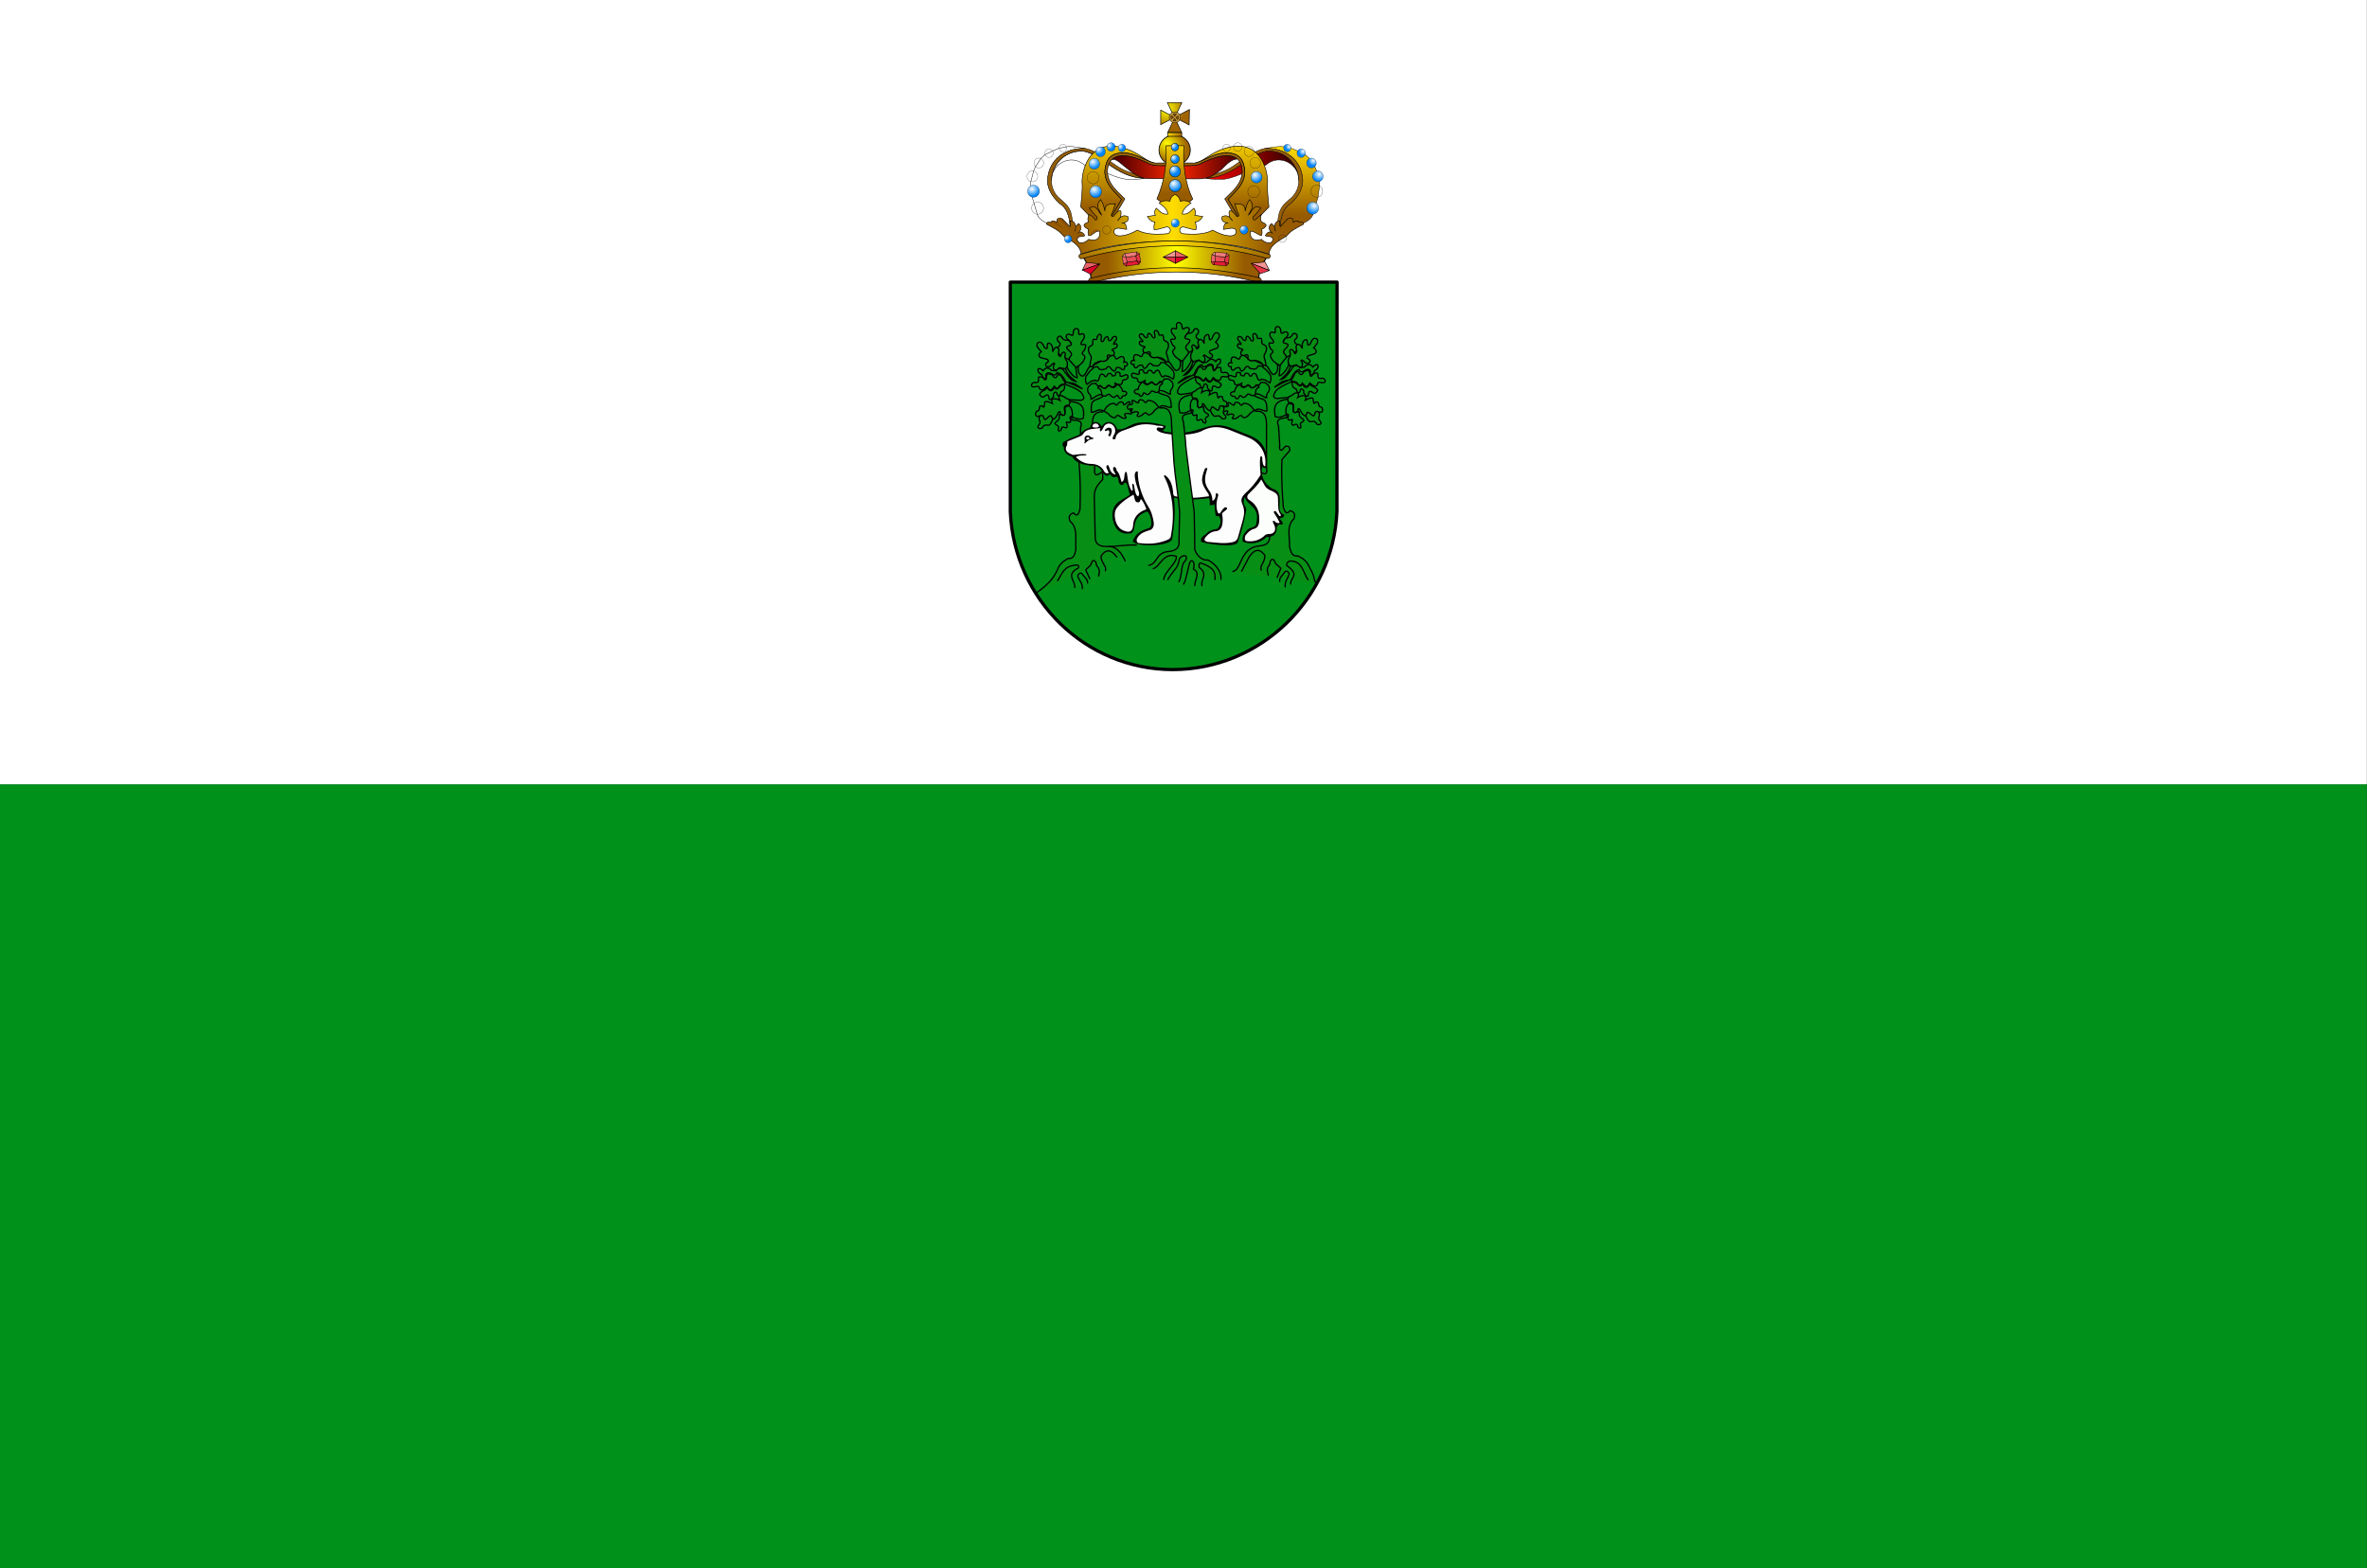 <?xml version="1.0" encoding="UTF-8"?>
<svg version="1.0" viewBox="0 0 741.55 491.25" xmlns="http://www.w3.org/2000/svg" xmlns:cc="http://creativecommons.org/ns#" xmlns:dc="http://purl.org/dc/elements/1.1/" xmlns:rdf="http://www.w3.org/1999/02/22-rdf-syntax-ns#" xmlns:xlink="http://www.w3.org/1999/xlink">
<rect x="0" y="0" width="741.55" height="491.25" fill="#333333" stroke="none"/>
<defs>
<linearGradient id="g">
<stop stop-color="#965a00" offset="0"/>
<stop stop-color="#ffdc00" offset="1"/>
</linearGradient>
<linearGradient id="u">
<stop stop-color="#270000" offset="0"/>
<stop stop-color="#fd0000" offset="1"/>
</linearGradient>
<linearGradient id="e">
<stop stop-color="#fdfdfd" offset="0"/>
<stop stop-color="#0083fb" offset="1"/>
</linearGradient>
<linearGradient id="i" x1="180.41" x2="180.41" y1="203.1" y2="85.042" gradientUnits="userSpaceOnUse" xlink:href="#g"/>
<radialGradient id="a" cx="379.48" cy="83.176" r="6.486" gradientTransform="matrix(1.292 .009 -.008 1.204 -109.93 -20.357)" gradientUnits="userSpaceOnUse" xlink:href="#e"/>
<radialGradient id="d" cx="378.99" cy="82.538" r="6.498" gradientTransform="matrix(1 0 0 1.024 0 -2.07)" gradientUnits="userSpaceOnUse" xlink:href="#e"/>
<radialGradient id="c" cx="378.61" cy="82.947" r="6.519" gradientTransform="matrix(1 0 0 1.024 0 -2.064)" gradientUnits="userSpaceOnUse" xlink:href="#e"/>
<radialGradient id="b" cx="378.26" cy="83.102" r="6.54" gradientTransform="matrix(1 0 0 1.024 0 -2.057)" gradientUnits="userSpaceOnUse" xlink:href="#e"/>
<linearGradient id="h" x1="168.82" x2="328.44" y1="118.5" y2="118.5" gradientUnits="userSpaceOnUse" xlink:href="#u"/>
<linearGradient id="t" x1="265.66" x2="267.7" y1="192.38" y2="63.812" gradientTransform="translate(-.537 -83.226)" gradientUnits="userSpaceOnUse" xlink:href="#g"/>
<linearGradient id="s" x1="265.66" x2="267.7" y1="192.38" y2="63.812" gradientTransform="matrix(-1 0 0 1 761.13 -83.226)" gradientUnits="userSpaceOnUse" xlink:href="#g"/>
<linearGradient id="r" x1="288.76" x2="477.33" y1="120.15" y2="120.15" gradientTransform="translate(-.324 -83.426)" gradientUnits="userSpaceOnUse">
<stop stop-color="#5a0000" offset="0"/>
<stop stop-color="#ff2700" offset=".5"/>
<stop stop-color="#5a0000" offset="1"/>
</linearGradient>
<radialGradient id="k" cx="370.81" cy="83.836" r="28.411" gradientTransform="matrix(1.02 .903 -.698 .789 51.123 -317.96)" gradientUnits="userSpaceOnUse">
<stop stop-color="#fffd00" offset="0"/>
<stop stop-color="#a06400" offset="1"/>
</radialGradient>
<radialGradient id="j" cx="366.54" cy="27.994" r="25.156" gradientTransform="matrix(.806 .812 -.956 .949 98.844 -300.92)" gradientUnits="userSpaceOnUse">
<stop stop-color="#ff0" offset="0"/>
<stop stop-color="#a06400" offset="1"/>
</radialGradient>
<linearGradient id="q" x1="380.23" x2="380.23" y1="167.49" y2="76.263" gradientTransform="translate(.322 -1.611)" gradientUnits="userSpaceOnUse">
<stop stop-color="#965a00" offset="0"/>
<stop stop-color="#ffdc00" offset="1"/>
</linearGradient>
<linearGradient id="p" x1="367.55" x2="392.77" y1="65.107" y2="65.107" gradientUnits="userSpaceOnUse">
<stop stop-color="#ffdc00" offset="0"/>
<stop stop-color="#a06400" offset="1"/>
</linearGradient>
<linearGradient id="o" x1="212.04" x2="541.32" y1="219.85" y2="219.85" gradientUnits="userSpaceOnUse">
<stop stop-color="#965a00" offset="0"/>
<stop stop-color="#fd0" offset=".5"/>
<stop stop-color="#965a00" offset="1"/>
</linearGradient>
<radialGradient id="f" cx="378.52" cy="82.393" r="6.525" gradientTransform="matrix(1 0 0 1.024 0 -2.062)" gradientUnits="userSpaceOnUse" xlink:href="#e"/>
<linearGradient id="n" x1="265.06" x2="499.65" y1="282.7" y2="282.7" gradientTransform="translate(.133 -1.776)" gradientUnits="userSpaceOnUse">
<stop stop-color="#965a00" offset="0"/>
<stop stop-color="#ff0" offset=".5"/>
<stop stop-color="#965a00" offset="1"/>
</linearGradient>
<linearGradient id="m" x1="187.88" x2="561.13" y1="262.59" y2="262.59" gradientUnits="userSpaceOnUse">
<stop stop-color="#965a00" offset="0"/>
<stop stop-color="#fddc00" offset=".5"/>
<stop stop-color="#965a00" offset="1"/>
</linearGradient>
<linearGradient id="l" x1="267.04" x2="488.74" y1="304.91" y2="304.91" gradientUnits="userSpaceOnUse">
<stop stop-color="#965a00" offset="0"/>
<stop stop-color="#ffdc00" offset=".5"/>
<stop stop-color="#965a00" offset="1"/>
</linearGradient>
</defs>
<g transform="translate(-6.113 -4.58)">
<g transform="matrix(1.002 0 0 .994 3.267 -.607)">
<rect x="2.841" y="252.35" width="740.03" height="247.15" rx="0" ry="0" fill="#00911b"/>
<rect x="2.841" y="5.219" width="740.03" height="247.15" rx="0" ry="0" fill="#fff"/>
</g>
<g transform="matrix(.143 0 0 .143 320.3 33.487)">
<g transform="matrix(1.278 0 0 1.278 546.24 14.363)">
<g transform="translate(-512.73 -2.541)">
<g transform="translate(-.202 -1.175)" stroke="#000">
<g transform="translate(0 -.895)">
<g transform="translate(0 85.067)">
<g transform="matrix(-1 0 0 1 761.64 -84.074)">
<path d="m162.46 217.53c-8.257-3.695-16.182-8.992-18.081-16.22l-5.85-20.208-2.659-8.774-2.659-20.208 0.266-6.381 5.052-19.144 2.659-6.381 9.838-14.89 6.647-5.85 13.826-6.913 9.572-3.988 14.358-2.925c10.724-1.118 21.449 1.729 32.173 3.191-35.322-1.799-62.97 18.728-65.41 52.913-0.786 13.307 5.399 26.931 20.208 40.948 11.744 7.035 17.941 20.804 18.347 42.011l-38.289-7.179z" fill="url(#i)" fill-rule="evenodd" stroke-width=".709"/>
<path transform="matrix(1.601 0 0 1.601 -465.54 53.818)" d="m387.73 85.634c0 3.601-2.849 6.52-6.363 6.52-3.514 0-6.363-2.919-6.363-6.52s2.849-6.52 6.363-6.52c3.514 0 6.363 2.919 6.363 6.52z" fill="url(#a)" stroke-linecap="round" stroke-linejoin="round" stroke-width=".246"/>
<path transform="matrix(1.598 0 0 1.598 -471.36 25.103)" d="m387.73 85.634c0 3.601-2.849 6.52-6.363 6.52-3.514 0-6.363-2.919-6.363-6.52s2.849-6.52 6.363-6.52c3.514 0 6.363 2.919 6.363 6.52z" fill="url(#a)" stroke-linecap="round" stroke-linejoin="round" stroke-width=".246"/>
<path transform="matrix(1.441 0 0 1.441 -413.38 13.063)" d="m387.73 85.634c0 3.601-2.849 6.52-6.363 6.52-3.514 0-6.363-2.919-6.363-6.52s2.849-6.52 6.363-6.52c3.514 0 6.363 2.919 6.363 6.52z" fill="url(#a)" stroke-linecap="round" stroke-linejoin="round" stroke-width=".246"/>
<path transform="matrix(1.308 0 0 1.308 -351.65 1.683)" d="m387.73 85.634c0 3.601-2.849 6.52-6.363 6.52-3.514 0-6.363-2.919-6.363-6.52s2.849-6.52 6.363-6.52c3.514 0 6.363 2.919 6.363 6.52z" fill="url(#d)" stroke-linecap="round" stroke-linejoin="round" stroke-width=".271"/>
<path transform="matrix(1.13 0 0 1.13 -266.24 -.015)" d="m387.73 85.634c0 3.601-2.849 6.52-6.363 6.52-3.514 0-6.363-2.919-6.363-6.52s2.849-6.52 6.363-6.52c3.514 0 6.363 2.919 6.363 6.52z" fill="url(#c)" stroke-linecap="round" stroke-linejoin="round" stroke-width=".313"/>
<path transform="translate(-192.85 2.388)" d="m387.73 85.634c0 3.601-2.849 6.52-6.363 6.52-3.514 0-6.363-2.919-6.363-6.52s2.849-6.52 6.363-6.52c3.514 0 6.363 2.919 6.363 6.52z" fill="url(#b)" stroke-linecap="round" stroke-linejoin="round" stroke-width=".354"/>
<path d="m200.75 224.71c-0.406-21.207-6.603-34.976-18.347-42.011-14.809-14.016-20.994-27.64-20.208-40.948 2.44-34.185 30.088-54.712 65.41-52.913 14.007 2.439 27.938 13.189 42.089 22.258 13.328 8.183 19.219 16.664 54.217 23.98l4.17 4.518c-23.952-0.066-43.392-11.125-61.863-23.981-13.438-9.257-27.224-19.399-42.053-22.243-48.732-3.394-73.833 56.106-39.272 82.715 10.502 9.682 19.216 14.034 20.505 44.833l-4.648 3.79z" fill="#955e08" fill-rule="evenodd" stroke-width=".709"/>
<path d="m169.25 143.77c-0.345-26.038 21.843-52.697 54.912-50.394 14.829 2.844 28.614 12.985 42.053 22.243 18.471 12.855 37.91 23.915 61.863 23.981-8.189 2.431-20.188 2.004-31.974 1.738-25.96-3.949-46.516-19.871-70.551-23.981-23.197-21.297-58.307-1.516-56.302 26.413z" fill="url(#h)" fill-rule="evenodd" stroke-width=".709"/>
</g>
<g transform="translate(-.025 -84.074)">
<path d="m162.46 217.53c-8.257-3.695-16.182-8.992-18.081-16.22l-5.85-20.208-2.659-8.774-2.659-20.208 0.266-6.381 5.052-19.144 2.659-6.381 9.838-14.89 6.647-5.85 13.826-6.913 9.572-3.988 14.358-2.925c10.724-1.118 21.449 1.729 32.173 3.191-35.322-1.799-62.97 18.728-65.41 52.913-0.786 13.307 5.399 26.931 20.208 40.948 11.744 7.035 17.941 20.804 18.347 42.011l-38.289-7.179z" fill="url(#i)" fill-rule="evenodd" stroke-width=".709"/>
<path transform="matrix(1.601 0 0 1.601 -465.54 53.818)" d="m387.73 85.634c0 3.601-2.849 6.52-6.363 6.52-3.514 0-6.363-2.919-6.363-6.52s2.849-6.52 6.363-6.52c3.514 0 6.363 2.919 6.363 6.52z" fill="url(#a)" stroke-linecap="round" stroke-linejoin="round" stroke-width=".246"/>
<path transform="matrix(1.598 0 0 1.598 -471.36 25.103)" d="m387.73 85.634c0 3.601-2.849 6.52-6.363 6.52-3.514 0-6.363-2.919-6.363-6.52s2.849-6.52 6.363-6.52c3.514 0 6.363 2.919 6.363 6.52z" fill="url(#a)" stroke-linecap="round" stroke-linejoin="round" stroke-width=".246"/>
<path transform="matrix(1.441 0 0 1.441 -413.38 13.063)" d="m387.73 85.634c0 3.601-2.849 6.52-6.363 6.52-3.514 0-6.363-2.919-6.363-6.52s2.849-6.52 6.363-6.52c3.514 0 6.363 2.919 6.363 6.52z" fill="url(#a)" stroke-linecap="round" stroke-linejoin="round" stroke-width=".246"/>
<path transform="matrix(1.308 0 0 1.308 -351.65 1.683)" d="m387.73 85.634c0 3.601-2.849 6.52-6.363 6.52-3.514 0-6.363-2.919-6.363-6.52s2.849-6.52 6.363-6.52c3.514 0 6.363 2.919 6.363 6.52z" fill="url(#d)" stroke-linecap="round" stroke-linejoin="round" stroke-width=".271"/>
<path transform="matrix(1.13 0 0 1.13 -266.24 -.015)" d="m387.73 85.634c0 3.601-2.849 6.52-6.363 6.52-3.514 0-6.363-2.919-6.363-6.52s2.849-6.52 6.363-6.52c3.514 0 6.363 2.919 6.363 6.52z" fill="url(#c)" stroke-linecap="round" stroke-linejoin="round" stroke-width=".313"/>
<path transform="translate(-192.85 2.388)" d="m387.73 85.634c0 3.601-2.849 6.52-6.363 6.52-3.514 0-6.363-2.919-6.363-6.52s2.849-6.52 6.363-6.52c3.514 0 6.363 2.919 6.363 6.52z" fill="url(#b)" stroke-linecap="round" stroke-linejoin="round" stroke-width=".354"/>
<path d="m200.75 224.71c-0.406-21.207-6.603-34.976-18.347-42.011-14.809-14.016-20.994-27.64-20.208-40.948 2.44-34.185 30.088-54.712 65.41-52.913 14.007 2.439 27.938 13.189 42.089 22.258 13.328 8.183 19.219 16.664 54.217 23.98l4.17 4.518c-23.952-0.066-43.392-11.125-61.863-23.981-13.438-9.257-27.224-19.399-42.053-22.243-48.732-3.394-73.833 56.106-39.272 82.715 10.502 9.682 19.216 14.034 20.505 44.833l-4.648 3.79z" fill="#955e08" fill-rule="evenodd" stroke-width=".709"/>
<path d="m169.25 143.77c-0.345-26.038 21.843-52.697 54.912-50.394 14.829 2.844 28.614 12.985 42.053 22.243 18.471 12.855 37.91 23.915 61.863 23.981-8.189 2.431-20.188 2.004-31.974 1.738-25.96-3.949-46.516-19.871-70.551-23.981-23.197-21.297-58.307-1.516-56.302 26.413z" fill="url(#h)" fill-rule="evenodd" stroke-width=".709"/>
</g>
<path d="m345.62 29.611c-14.198-3.228-20.477-11.958-39.62-20.853-62.321-27.061-83.321 19.052-84.801 52.132 1.219 15.339-0.963 29.545-2.168 44.076l39.049 40.27 30.988-53.519c-14.29-15.341-28.205-25.72-28.764-47.722 1.786-20.44 9.482-31.878 31.706-31.706 20.574-0.361 38.563 14.118 53.61 17.322z" fill="url(#t)" fill-rule="evenodd" stroke-width="1px"/>
<g transform="translate(-.537 -83.226)" stroke-linecap="round" stroke-linejoin="round">
<path transform="matrix(1.601 0 0 1.601 -365.46 24.779)" d="m387.73 85.634c0 3.601-2.849 6.52-6.363 6.52-3.514 0-6.363-2.919-6.363-6.52s2.849-6.52 6.363-6.52c3.514 0 6.363 2.919 6.363 6.52z" fill="url(#a)" stroke-width=".246"/>
<path transform="translate(-91.218 1.351)" d="m387.73 85.634c0 3.601-2.849 6.52-6.363 6.52-3.514 0-6.363-2.919-6.363-6.52s2.849-6.52 6.363-6.52c3.514 0 6.363 2.919 6.363 6.52z" fill="url(#b)" stroke-width=".354"/>
<path transform="matrix(1.13 0 0 1.13 -159.41 -11.423)" d="m387.73 85.634c0 3.601-2.849 6.52-6.363 6.52-3.514 0-6.363-2.919-6.363-6.52s2.849-6.52 6.363-6.52c3.514 0 6.363 2.919 6.363 6.52z" fill="url(#c)" stroke-width=".313"/>
<path transform="matrix(1.308 0 0 1.308 -245.35 -18.54)" d="m387.73 85.634c0 3.601-2.849 6.52-6.363 6.52-3.514 0-6.363-2.919-6.363-6.52s2.849-6.52 6.363-6.52c3.514 0 6.363 2.919 6.363 6.52z" fill="url(#d)" stroke-width=".271"/>
<path transform="matrix(1.598 0 0 1.598 -368.69 1.249)" d="m387.73 85.634c0 3.601-2.849 6.52-6.363 6.52-3.514 0-6.363-2.919-6.363-6.52s2.849-6.52 6.363-6.52c3.514 0 6.363 2.919 6.363 6.52z" fill="url(#a)" stroke-width=".246"/>
<path transform="matrix(1.441 0 0 1.441 -306.8 -9.316)" d="m387.73 85.634c0 3.601-2.849 6.52-6.363 6.52-3.514 0-6.363-2.919-6.363-6.52s2.849-6.52 6.363-6.52c3.514 0 6.363 2.919 6.363 6.52z" fill="url(#a)" stroke-width=".246"/>
</g>
<path d="m414.98 29.611c14.198-3.228 20.477-11.958 39.62-20.853 62.321-27.061 83.321 19.052 84.801 52.132-1.219 15.339 0.963 29.545 2.168 44.076l-39.049 40.27-30.988-53.519c14.29-15.341 28.205-25.72 28.764-47.722-1.786-20.44-9.482-31.878-31.706-31.706-20.574-0.361-38.563 14.118-53.61 17.322z" fill="url(#s)" fill-rule="evenodd" stroke-width="1px"/>
<g transform="translate(-.537 -83.226)" stroke-linecap="round" stroke-linejoin="round">
<path transform="matrix(1.598 0 0 1.598 -93.336 25.103)" d="m387.73 85.634c0 3.601-2.849 6.52-6.363 6.52-3.514 0-6.363-2.919-6.363-6.52s2.849-6.52 6.363-6.52c3.514 0 6.363 2.919 6.363 6.52z" fill="url(#a)" stroke-width=".246"/>
<path transform="matrix(1.52 0 0 1.52 -58.898 6.897)" d="m387.73 85.634c0 3.601-2.849 6.52-6.363 6.52-3.514 0-6.363-2.919-6.363-6.52s2.849-6.52 6.363-6.52c3.514 0 6.363 2.919 6.363 6.52z" fill="url(#a)" stroke-width=".246"/>
<path transform="matrix(1.441 0 0 1.441 -30.957 -10.678)" d="m387.73 85.634c0 3.601-2.849 6.52-6.363 6.52-3.514 0-6.363-2.919-6.363-6.52s2.849-6.52 6.363-6.52c3.514 0 6.363 2.919 6.363 6.52z" fill="url(#a)" stroke-width=".246"/>
<path transform="matrix(1.308 0 0 1.308 9.265 -19.059)" d="m387.73 85.634c0 3.601-2.849 6.52-6.363 6.52-3.514 0-6.363-2.919-6.363-6.52s2.849-6.52 6.363-6.52c3.514 0 6.363 2.919 6.363 6.52z" fill="url(#d)" stroke-width=".271"/>
<path transform="matrix(1.13 0 0 1.13 57.861 -11.423)" d="m387.73 85.634c0 3.601-2.849 6.52-6.363 6.52-3.514 0-6.363-2.919-6.363-6.52s2.849-6.52 6.363-6.52c3.514 0 6.363 2.919 6.363 6.52z" fill="url(#c)" stroke-width=".313"/>
<path transform="translate(88.201 1.351)" d="m387.73 85.634c0 3.601-2.849 6.52-6.363 6.52-3.514 0-6.363-2.919-6.363-6.52s2.849-6.52 6.363-6.52c3.514 0 6.363 2.919 6.363 6.52z" fill="url(#b)" stroke-width=".354"/>
</g>
<path d="m487.65 22.547c-13.277-11.776-39.476-3.727-60.501 6.727-8.954 6.039-28.291 4.527-45.588 4.499-19.479 0.029-38.815 1.54-47.769-4.499-21.719-10.798-48.959-19.031-61.772-5.496 7.892-3.24 18.403 9.594 27.197 15.616 11.868 10.251 24.314 17.61 38.37 16.916l82.517 0.413c19.305 0.327 29.68-8.277 40.433-16.503 6.752-6.336 15.371-17.191 27.114-17.671z" fill="url(#r)" fill-rule="evenodd" stroke-width="1px"/>
<path d="m381.34 33.973c-19.479 0.029-38.815 1.54-47.769-4.499-28.64-14.239-66.879-24.018-68.982 14.696 1.579 22.965 17.101 33.627 29.992 46.788l-31.792 54.286-4.717-8e-3 30.988-53.519c-14.29-15.341-28.205-25.719-28.764-47.722 1.786-20.44 9.482-31.878 31.706-31.706 20.574-0.361 38.563 14.118 53.61 17.322l34.637-0.437 34.637 0.437c15.047-3.204 33.035-17.683 53.61-17.322 22.224-0.172 29.92 11.266 31.706 31.706-0.559 22.003-14.474 32.381-28.764 47.722l30.988 53.519-4.717 8e-3 -31.792-54.286c12.891-13.161 28.413-23.823 29.992-46.788-2.102-38.714-40.341-28.935-68.982-14.696-8.954 6.039-28.291 4.527-45.588 4.499z" fill="#97610b" fill-rule="evenodd" stroke-width="1px"/>
<g transform="translate(46.515 -85.756)">
<g transform="translate(-46.698 1.31)">
<path transform="matrix(.966 0 0 .966 9.354 .593)" d="m411.58 94.397c0 14.863-12.403 26.911-27.703 26.911-15.3 0-27.703-12.049-27.703-26.911 0-14.863 12.403-26.911 27.703-26.911 15.3 0 27.703 12.049 27.703 26.911z" fill="url(#k)" stroke-linecap="round" stroke-linejoin="round" stroke-width="1.417"/>
<g transform="translate(-.196 -.9)">
<path d="m367.85 11.248 12.219 25.25-23.625-12.281v24.906l23.688-12.469 0.281 0.562 0.188-0.438 24.594 12.844 0.5-26.438-24.812 13.062 11.844-25h-24.875zm12.562 25.969-11.868 25.152 23.911 0.223-12.043-25.375z" fill="url(#j)" fill-rule="evenodd" stroke-width="1.063"/>
<path transform="matrix(.998 0 0 .95 -.171 1.126)" d="m391.03 37.325c0 5.466-4.255 9.898-9.505 9.898s-9.505-4.431-9.505-9.898 4.255-9.898 9.505-9.898 9.505 4.431 9.505 9.898z" fill="#c39536" stroke-linecap="round" stroke-linejoin="round" stroke-width=".728"/>
<path d="m386.32 34.099c0.972 2.208 0.6 4.665-0.759 6.456l-3.25-3.684 4.01-2.772z" fill="#8f5801" stroke-linecap="round" stroke-linejoin="round" stroke-width=".691"/>
<path d="m377.85 30.783c1.847-0.805 3.871-0.672 5.536 0.19l-2.916 3.902-2.62-4.092z" fill="#8f5801" stroke-linecap="round" stroke-linejoin="round" stroke-width=".691"/>
<path d="m374.56 39.228c-0.863-1.96-0.667-4.117 0.34-5.829l3.849 3.296-4.189 2.533z" fill="#8f5801" stroke-linecap="round" stroke-linejoin="round" stroke-width=".691"/>
<path d="m383.03 42.543c-1.796 0.783-3.759 0.678-5.397-0.12l2.776-3.793 2.62 3.913z" fill="#8f5801" stroke-linecap="round" stroke-linejoin="round" stroke-width=".691"/>
</g>
<path d="m380.39 209.9c-9.498-17.114-17.765-24.796-30.563-34.44 13.177-30.346 16.914-59.304 15.703-91.045l30.364-0.057c-1.335 29.646 0.982 63.022 15.381 91.301-11.988 10.144-22.333 19.587-30.885 34.241z" fill="url(#q)" fill-rule="evenodd" stroke-width="1px"/>
<rect x="368.08" y="61.885" width="24.162" height="6.443" fill="url(#p)" stroke-linecap="round" stroke-linejoin="round" stroke-width="1.063"/>
<path transform="translate(-.653 1.061)" d="m387.73 85.634c0 3.601-2.849 6.52-6.363 6.52-3.514 0-6.363-2.919-6.363-6.52s2.849-6.52 6.363-6.52c3.514 0 6.363 2.919 6.363 6.52z" fill="url(#b)" stroke-linecap="round" stroke-linejoin="round" stroke-width=".709"/>
<path transform="matrix(1.13 0 0 1.13 -50.08 10.513)" d="m387.73 85.634c0 3.601-2.849 6.52-6.363 6.52-3.514 0-6.363-2.919-6.363-6.52s2.849-6.52 6.363-6.52c3.514 0 6.363 2.919 6.363 6.52z" fill="url(#c)" stroke-linecap="round" stroke-linejoin="round" stroke-width=".627"/>
</g>
<path transform="matrix(1.464 0 0 1.464 -224.24 4.414)" d="m387.73 85.634c0 3.601-2.849 6.52-6.363 6.52-3.514 0-6.363-2.919-6.363-6.52s2.849-6.52 6.363-6.52c3.514 0 6.363 2.919 6.363 6.52z" fill="url(#d)" stroke-linecap="round" stroke-linejoin="round" stroke-width=".484"/>
<path transform="matrix(1.598 0 0 1.598 -275.19 17.324)" d="m387.73 85.634c0 3.601-2.849 6.52-6.363 6.52-3.514 0-6.363-2.919-6.363-6.52s2.849-6.52 6.363-6.52c3.514 0 6.363 2.919 6.363 6.52z" fill="url(#a)" stroke-linecap="round" stroke-linejoin="round" stroke-width=".444"/>
</g>
</g>
<path d="m381.04 247.99c-56.057 1.447-111.94 4.992-161.29 23.104-0.936-12.359-9.908-18.253-17.676-23.78l-12.763-7.711c-7.238-9.678-18.169-14.235-28.717-19.942l0.266-2.659c1.881-1.577 4.708-0.789 7.281-0.638 0.722-4.298 6.475-2.141 10.014-0.139-1.198-7.623 4.192-7.99 9.457-5.98l12.795 13.491c1.527-2.621 1.232-6.152 0.556-9.875 8.273-0.504 11.009 7.949 7.649 17.802 2.368-15.329 5.172-8.293 6.398-13.352 8.941 6.323 2.184 14.597-1.669 16.968 5.47-5.871 10.385-0.181 12.656 3.477-2.29 3.116-9.084 0.47-11.683 3.616-2.52 3.229-1.039 6.963 2.643 8.901 4.729 0.643 9.457 0.037 15.577-5.702 15.141 3.662 20.21-2.291 19.054-14.186-9.534-0.948-13.57 9.848-19.193 7.51-0.824-3.088-1.383-6.309-0.139-10.431-12.861-6.658-7.031-9.918 0.139-12.934-2.403-4.508-0.438-8.562 0.556-12.795 4.941 2.139 8.701 5.064 10.529 9.277 2.172 0.945 4.809-1.417 3.248-5.076-5.118-4.743-9.228-9.918-13.059-15.213 13.25-7.286 14.857 7.258 21.534 12.295-4.179-8.661-12.161-15.089-2.223-26.743 4.161 5.968 6.223 12.723 7.433 19.797 0.014-15.708 10.74-10.516 17.644-12.781-1.801 6.17-2.967 12.341-6.734 18.511 0.22 2.138 0.445 4.271 3.733 3.34 4.057-4.478 7.739-11.576 12.771-9.234 1.477 9.008-2.049 13.014-5.698 16.897 6.335-10.097 12.261-9.972 18.075-7.073 1.802 7.915-4.011 10.008-11.002 11.199 8.161-1.808 7.395 5.311 8.645 10.413-7.429-0.295-19.429-5.517-21.808 2.358-0.721 5.48 2.85 10.194 14.539 8.448 9.466-1.239 17.63-5.082 25.541-9.431 13.78 7.533 33.298 7.728 51.279 6.091 6.394-0.943 7.766-10.662-0.589-11.788-9.289 2.417-18.201 5.486-22.005 4.912-0.492-3.946-0.415-8.175 1.179-13.164-7.003-0.741-9.851-5.117-12.771-9.431l13.753-2.161c-2.332-4.346-1.327-8.358 1.572-12.181 5.609 4.793 9.809 11.62 19.844 10.02-1.395-9.57-8.727-13.797-15.128-18.861 5.521-3.549 11.575-5.147 18.665-2.947 1.208-7.08 4.654-9.684 8.784-11.592 4.13 1.908 7.576 4.512 8.784 11.592 7.09-2.2 13.143-0.602 18.665 2.947-6.402 5.064-13.734 9.291-15.128 18.861 10.035 1.6 14.235-5.227 19.844-10.02 2.898 3.823 3.903 7.835 1.572 12.181l13.753 2.161c-2.919 4.314-5.768 8.69-12.771 9.431 1.594 4.988 1.671 9.218 1.179 13.164-3.804 0.575-12.716-2.495-22.005-4.912-8.355 1.127-6.983 10.846-0.589 11.788 17.982 1.637 37.499 1.442 51.279-6.091 7.911 4.349 16.075 8.191 25.541 9.431 11.689 1.746 15.26-2.968 14.539-8.448-2.38-7.875-14.38-2.653-21.808-2.358 1.25-5.102 0.484-12.221 8.645-10.413-6.991-1.191-12.804-3.284-11.002-11.199 5.815-2.898 11.741-3.024 18.075 7.073-3.648-3.883-7.175-7.888-5.698-16.897 5.031-2.342 8.714 4.756 12.771 9.234 3.288 0.931 3.513-1.202 3.733-3.34-3.767-6.17-4.933-12.341-6.734-18.511 6.904 2.265 17.629-2.927 17.644 12.781 1.21-7.075 3.272-13.829 7.433-19.797 9.938 11.654 1.956 18.082-2.223 26.743 6.677-5.037 8.284-19.581 21.534-12.295-3.831 5.295-7.941 10.469-13.059 15.213-1.562 3.659 1.075 6.021 3.248 5.076l10.529-9.277c-1.273 4.557-1.846 8.973 0.556 12.795 7.17 3.016 13 6.276 0.139 12.934 1.244 4.122 0.685 7.343-0.139 10.431-4.454 0.39-11.608-7.679-19.193-7.51-1.156 11.895 3.913 17.848 19.054 14.186 6.12 5.739 10.848 6.345 15.577 5.702 3.682-1.938 5.162-5.672 2.643-8.901-2.598-3.146-9.392-0.5-11.683-3.616 2.272-3.658 7.186-9.348 12.656-3.477-3.853-2.371-10.61-10.645-1.669-16.968 1.226 5.059 4.029-1.977 6.398 13.352-3.36-9.853-0.624-18.307 7.649-17.802-0.676 3.722-0.97 7.254 0.556 9.875l12.795-13.491c5.266-2.01 10.655-1.643 9.457 5.98 3.539-2.002 9.292-4.159 10.014 0.139 2.572-0.151 5.4-0.939 7.281 0.638l0.266 2.659c-10.548 5.707-21.478 10.264-28.717 19.942l-12.763 7.711c-7.768 5.527-16.741 11.421-17.676 23.78-49.348-18.112-105.23-21.658-160.62-23.104z" fill="url(#o)" fill-rule="evenodd" stroke-width="1px"/>
<g transform="translate(12.499 269.21)">
<path transform="matrix(1.094 0 0 1.094 -48.679 -145.27)" d="m387.73 85.634c0 3.601-2.849 6.52-6.363 6.52-3.514 0-6.363-2.919-6.363-6.52s2.849-6.52 6.363-6.52c3.514 0 6.363 2.919 6.363 6.52z" fill="url(#f)" stroke-linecap="round" stroke-linejoin="round" stroke-width=".324"/>
<path transform="matrix(1.094 0 0 1.094 -166.23 -133.6)" d="m387.73 85.634c0 3.601-2.849 6.52-6.363 6.52-3.514 0-6.363-2.919-6.363-6.52s2.849-6.52 6.363-6.52c3.514 0 6.363 2.919 6.363 6.52z" fill="url(#f)" stroke-linecap="round" stroke-linejoin="round" stroke-width=".324"/>
<path transform="matrix(1.094 0 0 1.094 69.197 -133.6)" d="m387.73 85.634c0 3.601-2.849 6.52-6.363 6.52-3.514 0-6.363-2.919-6.363-6.52s2.849-6.52 6.363-6.52c3.514 0 6.363 2.919 6.363 6.52z" fill="url(#f)" stroke-linecap="round" stroke-linejoin="round" stroke-width=".324"/>
<path d="m368.39-48.913c-0.281 0-0.562 0 0 0z" fill="none" stroke-width="1px"/>
<path transform="translate(170.99 -110.61)" d="m387.73 85.634c0 3.601-2.849 6.52-6.363 6.52-3.514 0-6.363-2.919-6.363-6.52s2.849-6.52 6.363-6.52c3.514 0 6.363 2.919 6.363 6.52z" fill="url(#b)" stroke-linecap="round" stroke-linejoin="round" stroke-width=".354"/>
<path transform="translate(-196.55 -109.96)" d="m387.73 85.634c0 3.601-2.849 6.52-6.363 6.52-3.514 0-6.363-2.919-6.363-6.52s2.849-6.52 6.363-6.52c3.514 0 6.363 2.919 6.363 6.52z" fill="url(#b)" stroke-linecap="round" stroke-linejoin="round" stroke-width=".354"/>
</g>
</g>
<path d="m221.9 273.09c9.397 13.956 14.687 23.398 14.625 42.084 95.812-23.405 191.62-25.237 287.44-0.895 0.073-15.819 6.026-26.264 15.52-42.084-105.13-27.299-207.67-26.729-317.58 0.895z" fill="url(#n)" fill-rule="evenodd" stroke-width="1.772"/>
<path d="m236.4 316.95c92.496-26.524 187.78-30.72 287.44 0v6.268h-287.44v-6.268z" fill-opacity="0" stroke-linecap="round" stroke-linejoin="round" stroke-width="1.772"/>
<path d="m217.59 270.39c107.78-30.727 218.97-30.816 325.04 0 2.653 2.62 0.292 7.329-3.213 7.071-103.75-29.596-214.61-28.756-319.62 0.402-4.089-1.367-4.902-5.173-2.209-7.473z" fill="url(#m)" stroke-linecap="round" stroke-linejoin="round" stroke-width="1.063"/>
</g>
<g transform="translate(-41.236 -156.14)">
<g transform="translate(1.968 134.82)" stroke="#000">
<path transform="translate(40.252 21.32)" d="m360 273.67c-0.172 0-0.344 0 0 0z" fill="none" stroke-width="1px"/>
<g transform="translate(40.252 21.32)">
<path d="m380.33 262.98-0.123 10.797h21.348l-21.225-10.797z" fill="#eb6369" fill-rule="evenodd" stroke-width="1px"/>
<path d="m380.21 262.98 0.123 10.797-21.348 0.123 21.225-10.919z" fill="#f29694" fill-rule="evenodd" stroke-width="1px"/>
<path d="m380.33 284.57-0.123-10.797h21.47l-21.348 10.797z" fill="#e2002b" fill-rule="evenodd" stroke-width="1px"/>
<path d="m380.21 284.57 0.123-10.797-21.348 0.123 21.225 10.674z" fill="#e73447" fill-rule="evenodd" stroke-width="1px"/>
<path d="m295.86 274.14 16.543-2.218 1.199 8.631-16.543 2.458-1.199-8.871z" fill="#e94c58" fill-rule="evenodd" stroke-width=".709"/>
<path d="m293.16 267.67 2.697 6.473-6.833-1.678 4.136-4.795z" fill="#f29694" fill-rule="evenodd" stroke-linejoin="bevel" stroke-width=".709"/>
<path d="m290.48 285.58 6.527-2.565-1.272 6.608-5.255-4.043z" fill="#e73447" fill-rule="evenodd" stroke-linejoin="bevel" stroke-width=".709"/>
<path d="m313.26 264.71-0.671 6.937 5.864-3.706-5.193-3.231z" fill="#dc5c62" fill-rule="evenodd" stroke-linejoin="bevel" stroke-width=".709"/>
<path d="m320.61 281.42-6.956-0.889 3.764 5.908 3.192-5.018z" fill="#d51332" fill-rule="evenodd" stroke-linejoin="bevel" stroke-width=".709"/>
<path d="m295.74 274.08-2.577-6.354 20.259-2.937-0.899 7.073-16.783 2.218z" fill="#ef7c7d" fill-rule="evenodd" stroke-linejoin="bevel" stroke-width=".709"/>
<path d="m289.26 271.98c0.02 0 0.04 0 0 0z" fill="none" stroke-width=".709"/>
<path d="m289.14 272.58 1.618 13.127 6.294-2.697-1.139-8.871-6.773-1.558z" fill="#eb6369" fill-rule="evenodd" stroke-linejoin="bevel" stroke-width=".709"/>
<path d="m312.52 271.56 1.259 9.051 6.773 0.899-2.278-13.726-5.994 3.956" fill="#e73447" fill-rule="evenodd" stroke-linejoin="bevel" stroke-width=".709"/>
<path d="m297.06 282.95 16.723-2.398 3.656 5.574-21.518 3.177 1.139-6.354z" fill="#e51b39" fill-rule="evenodd" stroke-width=".709"/>
</g>
<g transform="matrix(.977 .215 -.215 .977 259.01 -37.831)" stroke-width=".709">
<path d="m295.86 274.14 16.543-2.218 1.199 8.631-16.543 2.458-1.199-8.871z" fill="#e94c58" fill-rule="evenodd"/>
<path d="m293.16 267.67 2.697 6.473-6.833-1.678 4.136-4.795z" fill="#f29694" fill-rule="evenodd" stroke-linejoin="bevel"/>
<path d="m290.48 285.58 6.527-2.565-1.272 6.608-5.255-4.043z" fill="#e73447" fill-rule="evenodd" stroke-linejoin="bevel"/>
<path d="m313.26 264.71-0.671 6.937 5.864-3.706-5.193-3.231z" fill="#dc5c62" fill-rule="evenodd" stroke-linejoin="bevel"/>
<path d="m320.61 281.42-6.956-0.889 3.764 5.908 3.192-5.018z" fill="#d51332" fill-rule="evenodd" stroke-linejoin="bevel"/>
<path d="m295.74 274.08-2.577-6.354 20.259-2.937-0.899 7.073-16.783 2.218z" fill="#ef7c7d" fill-rule="evenodd" stroke-linejoin="bevel"/>
<path d="m289.26 271.98c0.02 0 0.04 0 0 0z" fill="none"/>
<path d="m289.14 272.58 1.618 13.127 6.294-2.697-1.139-8.871-6.773-1.558z" fill="#eb6369" fill-rule="evenodd" stroke-linejoin="bevel"/>
<path d="m312.52 271.56 1.259 9.051 6.773 0.899-2.278-13.726-5.994 3.956" fill="#e73447" fill-rule="evenodd" stroke-linejoin="bevel"/>
<path d="m297.06 282.95 16.723-2.398 3.656 5.574-21.518 3.177 1.139-6.354z" fill="#e51b39" fill-rule="evenodd"/>
</g>
<g transform="translate(40.252 21.32)" fill-rule="evenodd" stroke-width="1px">
<path d="m226.91 283.03-6.276 13.352 29.968-10.954-23.692-2.398z" fill="#eb6369"/>
<path d="m234.72 303.17-13.908-7.123 29.912-10.657-16.004 17.781z" fill="#e2002b"/>
</g>
<g transform="matrix(.736 .677 -.677 .736 598.58 -58.462)" fill-rule="evenodd" stroke-linejoin="bevel" stroke-width="1px">
<path d="m226.8 283.08 15.781 5.553-31.626 12.298 15.845-17.851z" fill="#f29694"/>
<path d="m234.6 303.21 7.714-14.506-31.362 12.222 23.648 2.283z" fill="#e73447"/>
</g>
</g>
</g>
<path d="m235.52 310.12c98.813-24.695 189.81-23.186 289.28-0.929 5.962 2.162 3.581 8.417-1.424 7.935-94.128-23.842-185.7-23.818-286.75 0.619-4.867 0.48-6.022-5.704-1.115-7.625z" fill="url(#l)" stroke="#000" stroke-linecap="round" stroke-linejoin="bevel" stroke-width="1.063"/>
</g>
<g transform="translate(-512.57 -4.642)" fill-rule="evenodd">
<path d="m168.99 214.88c6.723 3.443 15.728 10.6 18.965 12.048-3.079-4.087-10.06-9.401-16.678-12.816l-2.287 0.769z" fill="#844800"/>
<path d="m181.41 209.28c6.417 5.744 12.624 13.299 16.368 18.095-1.116-4.887-6.554-12.439-12.745-18.125l-3.623 0.029z" fill="#844800"/>
<path d="m206.44 217.16c0.765 7.514 0.325 12.372 0.87 15.877 1.756-4.806 2.691-6.695 1.018-14.375l-1.888-1.501z" fill="#955a0f"/>
<path d="m216.53 220.79c0.982 5.554-3.022 12.227-3.961 15.647 3.571-3.665 5.197-5.005 6.817-12.697l-2.856-2.95z" fill="#925c0f"/>
<path d="m222.79 239.1c-7.524-0.15-10.451 2.385-11.777 7.393-1.306-6.433 4.04-9.61 8.515-10.508l3.262 3.115z" fill="#8c4e06"/>
<path d="m236.4 237.34c4.178-3.473 9.143-7.361 14.293-6.802-0.56-2.45-5.86-3.261-11.128-0.078-5.395 3.857-4.026 5.108-3.165 6.88z" fill="#985806"/>
</g>
</g>
<path d="m16.318 415.94-0.043 502.7c8.299 192.92 164.81 346.08 355.96 346.08 191.15 0 351.35-153.59 359.64-346.5l0.248-502.28h-715.81z" fill="#00911b" fill-rule="evenodd" stroke="#000" stroke-linecap="round" stroke-linejoin="round" stroke-width="7.063"/>
<g transform="translate(802.51 249.97)" stroke-width="2.835">
<g stroke="#000">
<path d="m-508.91 742.04c-22.216-1.688-45.572 3.843-67.72 2.957-18.351-0.13-23.797-8.766-23.656-21.062l-1.438-65.594c-0.519-31.407-3.841-37.399 18.125-60.438l-0.375-17.031c-9.691 7.118-19.612 14.8-17.406-8.062l-4.375-83.906c-1.846-20.654-1.372-39.311 21.781-38.812v-2.938c-9.707-4.785-17.718 5.227-24.812 3.719-0.221-9.777-1.01-22.528 7-25.906 7.221-3.503 17.461-5.546 22.094-12.625-15.412-3.256-24.01 8.967-29.656 9.969 0.628-5.478-1.337-9.944-5.594-13.469-6.001-12.533 3.198-15.678 6.75-20.25l9.25-0.75 4.469 5.844c2.391-0.45 5.425-1.92 6.844-0.75 0.06 0.051 0.134 0.126 0.188 0.188 0.392 0.462 0.613 1.228 0.594 2.375 5.687 4.191 9.592 4.191 11.688 0 3.143-5.673 6.295-4.322 9.438-0.469 8.17 1.339 10.363-1.79 8.969-7.625 12.977 6.082 14.933 2.247 16.156-2.25-1.235-5.478 4.547-5.354 9-6.281 6.514-5.062 1.825-13.02-4.062-8.969-6.231 2.73-11.877 4.699-9.875-3.156-1.452-3.36-3.685-5.528-9.875-1.781 0.774 7.072-3.813 6.088-7.625 6.281-1.946-6.565-6.133-6.291-9.875-3.594-2.694 6.585-5.4 7.169-8.094 1.781-6.085-4.636-8.549-1.133-9.875 4.938-2.481 9.378-5.762 10.072-9.438 6.312l-9.094 2.656-8.906 6.469c-3.794-5.233-3.776-11.138-2.219-17.344 5.396-6.556 7.293-11.867 15.656-17.375 0.642-3.108 0.646-4.749 0.125-5.5-0.022-0.031-0.067-0.092-0.094-0.125-6e-3 -6e-3 -0.025-0.025-0.031-0.031-6e-3 -6e-3 -0.025-0.026-0.031-0.031-0.042-0.038-0.11-0.094-0.156-0.125-0.028-0.018-0.064-0.047-0.094-0.062-0.915-0.456-2.581 0.181-4.75 0.844-8.075 2.028-9.314 19.43-17.906 21.844-6.809-0.456-12.374-12.199-8.406-24.094l-6.719 5.594 3.344 21.844c-9.014 0.276-20.993-18.692-22.991-24.302l-2.781 4.5c5.946 17.991 14.931 20.785 22.991 28.208-9.666-1.131-16.19-10.119-22.969-18.469l-5.031-7.281c-4.692-3.537-9.526-6.003-15.688 2.219l-9.531-0.562c-7.092-7.258-13.433-7.114-19.031 0.562-11.771-12.485-16.38 2.811-2.812 8.406 0.933 7.469 13.076 15.042 8.969 1.125 1.772-5.745 5.892-5.596 10.625-3.938 6.646 4.718 11.822 5.541 14-1.656 7.264 1.901 12.527 7.799 16.812 15.656 2.607 6.182 5.045 6.703 11.75 6.75l10.094 2.219 17.312 11.188c-6.563-2.834-26.796-13.243-38.036-15.515l-1.594 4.859c13.06 4.675 31.469 12.204 37.443 19.625 3.208 5.981 9.864 12.91-1.462 15.984l-27.287-1.227v3.906c32.814 1.114 34.813 14.691 32.655 36.242-5.218 4.121-14.58 1.995-25.75-2.812l0.562 6.719c8.608 1.946 25.645-1.177 19.031 17.375l-0.562 42c1.793 8.384 0.273 11.762-3.906 11.188l-8.406-7.844c-6.328-0.836-10.091 1.426-8.969 9.531l18.094 18.906c3.551 35.441 3.481 69.664 2.594 103.62-3.84 17.584-8.934 15.095-14.25 9.062-7.469 2.387-12.18 6.838-7.781 18.125 18.323 15.195 10.806 39.012 12.969 59.594-1.674 14.563-6.235 23.849-16.844 22.031-9.797 5.353-19.235 11.585-24.625 27.219-12.629 25.193-28.246 35.411-45.344 48.688" fill="#078e15" fill-rule="evenodd"/>
<path d="m-543.84 428.28c-1.753 0.138-3.771 1.09-6.156 3.125-3.749 8.149-5.881 1.742-8.531 0-13.596 0.429-18.261 9.921-22.906 17.062 3.94 1.848 10.287 5.198 13.031 9.438 4.953 4.287 9.701 7.133 13.469 3.125 2.972-5.86 7.075-2.609 11.219 0.906 6.066 3.522 13.932 3.024 10.312-1.344-4.876-5.805-1.201-7.342 5.844-7.188 2.675 1.647 5.146 1.875 6.281 1.031 0.034-0.026 0.093-0.066 0.125-0.094 0.023-0.022 0.072-0.071 0.094-0.094 0.127-0.138 0.241-0.323 0.312-0.5 0.362-0.957-0.115-2.465-1.875-4.375-1.682-3.086-0.114-4.546 6.281-2.247 5.588-1.853 3.862-9.607-0.895-10.33-6.002 0.573-10.206-0.175-6.719-6.719-0.734-3.853-3.643-1.687-6.761 0.421-2.999 2.841-5.166 4.187-6.5 4.031-0.088-0.012-0.201-0.037-0.281-0.062-0.178-0.059-0.359-0.156-0.5-0.281-0.014-0.013-0.049-0.049-0.062-0.062-0.013-0.014-0.05-0.048-0.062-0.062-0.532-0.614-0.753-1.816-0.656-3.562-1.436-1.496-3.076-2.375-5.062-2.219z" fill="#078e15" fill-rule="evenodd"/>
<path d="m-570.04 744.99c18.238 0.762 27.401 15.351 35.536 31.506" fill="none" stroke-linecap="round"/>
<path d="m-552.83 768.26c-11.54-15.778-23.08-19.398-34.62-2.015-0.279 14.927 13.631 22.421 9.342 32.056" fill="none" stroke-linecap="round"/>
<path d="m-592.58 809.84c0.132-6.07 3.822-10.362-1.282-19.05-2.241-1.629-3.803-4.843-4.579-9.892-1.707-6.298-7.201-6.08-9.159-1.832-1.593 8.604-8.747 11.647-13.372 17.219l8.976 19.417" fill="none" stroke-linecap="round" stroke-linejoin="round"/>
<path d="m-628.48 837.5c1.056-11.467-6.05-17.221-9.342-25.645-3.223-4.148 5.668-11.404 8.243-7.327 4.53 6.765 13.74 12.451 12.639 20.516" fill="none" stroke-linecap="round" stroke-linejoin="round"/>
<path d="m-645.11 834.72c1.86-14.171-20.458-28.161 7.074-42.081 3.874-1.55 1.815-9.233-5.624-6.625-25.907 2.139-29.177 19.236-38.857 33.893" fill="none" stroke-linecap="round" stroke-linejoin="round"/>
</g>
<path d="m-585.48 413.9c-0.617-6.723-0.933-13.646-8.531-15.715-0.192-5.057 3.19-5.112 8.98-1.796 3.442 2.903 6.885 3.799 10.327-0.449 2.762-4.08 6.372-3.073 10.327 0 3.918 2.079 7.157 0.763 9.878-3.143 2.844-3.46 5.687-2.365 8.531 1.347 3.213 2.958 5.017 6.621 5.837 10.776 6.779-0.557 13.642 3.874 4.939 9.878-4.228-0.253-6.835 0.71-6.286 4.041-2.544 2.154-5.088 3.575-7.633-1.347-1.181-2.98-2.485-5.676-7.184-0.449-2.498 1.341-2.753 3.354-9.878-2.245-2.317-5.257-5.964-2.529-9.429-0.898-0.898 2.395-4.191 2.395-9.878 0z" fill="#078e15" fill-rule="evenodd" stroke="#000"/>
<path d="m-657.77 436.8c7.08 5.12 7.611 13.549 7.633 22-2.838 1.756-8.562 1.863-3.592 8.082-0.73 2.906 1.509 7.791-5.837 6.286-2.048 0.295-5.831-4.388-2.371 5.822 0.891 3.885 0.206 7.428-4.813 5.402-3.806-1.448-7.356-2.296-7.633 4.49-3.263 4.374-7.869 4.924-6.846-2.091 2.418-5.922-1.563-6.3-4.378-8.236-5.196-2.568-2.176-5.507 1.95-8.024 3.308-2.601 6.128-5.942 4.012-13.599 6.651-3.846 13.931 9.383 13.455-10.269-2.71-8.547 4.322-8.124 8.419-9.863z" fill="#00911a" fill-rule="evenodd" stroke="#000"/>
<path d="m-720.13 457.39c-2.626 2.527-4.185 5.72-2.184 11.139 2.408 4.929 0.833 8.088-1.966 10.703-4.747 7.521 3.434 9.103 8.082 6.116 1.539-4.14 4.181-7.176 10.921-6.116 6.026 1.787 8.002-4.527 10.703-9.392l3.495-11.795-16.381-7.426-12.668 6.771z" fill="#078e15" fill-rule="evenodd" stroke="#000"/>
<path d="m-659.19 421.79c4.396 4.66 4.632 9.319 0.874 13.979-5.658-1.071-11.776 1.766-8.737 11.576 2.126 15.358-4.792 9.149-9.829 7.426 0.827-3.27-0.516-12.778-8.3 5.46-8.795 11.167-7.563 3.115-10.047 2.184-0.603-4.519-2.775-6.056-9.174 0.437-8.46 8.668-6.79 1.299-8.955 0-0.135-6.86-5.492-5.366-11.358-3.058-6.773 2.492-8.038-8.723-3.058-11.358 4.368 0.291 4.364-3.791 5.46-6.771-0.94-4.839 2.719-4.423 5.679-4.805 4.118 4.452 4.527 5.058 5.46-5.024-1.46-7.528 9.784-3.578 17.037-0.218-5.526-11.674 5.922-12.325 16.381-6.771-1.957-3.813-3.744-7.593 0-10.266 10.895 0.049 9.977 6.114 18.566 7.208z" fill="#078e15" fill-rule="evenodd" stroke="#000"/>
<path d="m-667.19 391.19c0.696 9.451-2.727 13.137-7.733 14.607-2.291 8.592-5.155 10.883-8.592 6.874 0.267-10.738-11.016-4.481-7.733 3.007-4.481 7.49-7.691 9.262-9.881 6.444-0.991-13.648-6.579-8.914-12.029-4.726-3.317 1.006-4.578 0.598-9.022-5.155 2.356-9.419 15.808-8.135 15.466-16.325 4.941 4.957 8.765 15.219 18.044-0.43 5.218 14.107 9.931-7.701 21.481-4.296z" fill="#078e15" fill-rule="evenodd" stroke="#000"/>
<path d="m-667.19 388.61c-5.053 1.187-10.461 1.485-13.318 8.163-6.384 4.063-6.904-0.671-9.022-3.007-9.398 14.53-12.418 6.097-16.325 0.859-6.52 6.899-12.511 10.622-16.755 3.866 0.37-4.81-3.825-5.054-10.311-3.007-11.419 1.54-6.795-9.902-0.43-9.881 7.408 1.481 9.617-1.495 9.022-6.874-1.523-5.962 2.244-6.635 9.881-3.437 6.082 8.809 7.309 4.026 7.733-3.007 0.131-7.035 5.501-6.213 12.459-3.007 5.794 9.572 8.309 6.026 10.74 2.148 1.457-5.426 5.353-2.316 9.022 0 3.007 7.449 6.015 10.848 9.022 15.036l-1.718 2.148z" fill="#078e15" fill-rule="evenodd" stroke="#020000"/>
<path d="m-682.22 309.13c7.05-6.073 5.738-9.359 2.578-12.029-9.653-6.911 0.757-16.115 5.155-11.6 5.871 10.735 11.743 6.751 17.614 8.163l4.726 7.733c2.974 14.016 3.317 26.426-3.866 34.799l-17.184-7.733-10.74-8.163 1.718-11.17z" fill="#078e15" fill-rule="evenodd" stroke="#000"/>
<path d="m-661.6 350.38c1.374-6.201 0.199-11.126-3.007-15.036-5.79-8.322 2.865-11.628-3.437-15.896-7.84-1.421-6.577 15.304-11.17 7.303-5.334-2.685 4.508-13.871-5.155-18.044-4.315 0.025-6.988 4.154-9.022 9.881 0.415-15.28-3.68-17.029-7.733-18.903-8.722-1.665 0.874 18.388-9.881 9.881-4.042-7.89-8.071-15.834-15.466-10.311-4.904 7.995 3.485 13.037 8.163 18.903-5.491 3.535-9.06 12.854 2.578 14.177l11.17 3.007c6.671 8.019-9.483 5.728-2.578 15.036 9.914 5.26 13.099-10.697 18.044-5.585-3.265 3.449-3.752 8.008-1.289 13.748 5.307 1.162 8.546-1.812 11.6-5.155l12.888 2.578 4.296-5.585z" fill="#078e15" fill-rule="evenodd" stroke="#000"/>
<path d="m-642.27 352.95-12.459-13.748c-4.249-3.437-2.529-6.874 0-10.311 3.964-3.532 3.61-7.928-3.866-13.748-7.41-6.922-3.245-8.583 1.718-9.881 5.996-1.491 6.174-5.097-0.43-11.17-12.642-9.449-4.093-16.321 2.148-13.318 2.959 0.811 7.115 6.405 6.874-5.585 1.498-10.333 12.472-9.826 12.029-0.859-0.071 3.806-1.345 9.016 5.155 5.155 6.874-2.864 10.167 6.015 3.437 13.748-5.301 6.907-5.282 11.3 1.718 9.451 8.294-1.881 4.499 5.91 1.718 12.888-4.728 3.813-6.139 7.212-1.718 9.881 4.019 2.237 4.548 6.801-1.718 15.896l-7.303 6.874-7.303 4.726z" fill="#078e15" fill-rule="evenodd" stroke="#000"/>
<path d="m-604.89 352.52 9.881-1.289c6.158 11.138 12.316 5.133 18.473 4.726 3.152-6.079 7.023-7.477 12.459 1.289 6.08 5.234 6.949 4.679 9.022-0.43 0.431-5.124 4.593-5.026 10.74-2.148 3.876 5.553 9.813 3.658 8.592-4.726 10.625 0.224 5.921-12.039-1.718-8.592 2.816-7.215-0.441-16.741-10.311-10.311-7.3 5.629-8.014 2.475-8.592-0.859-4.869-6.344-9.738-3.733-14.607 1.289-3.351 6.835-9.121 8.026-15.896 6.874l-19.762 11.17 1.718 3.007z" fill="#078e15" fill-rule="evenodd" stroke="#000"/>
<path d="m-612.2 350.81 1.718-11.6c4.091-11.108-0.717-13.317-3.007-18.044-3.513-9.148-1.021-13.15 3.437-15.466 2.221-1.429 5.322-1.098 4.296-9.022-0.05-5.541 2.208-6.468 5.585-5.155 3.151 0.859 4.582-1.146 4.296-6.015 4.253-8.288 9.634-6.435 9.022 1.289-2.638 12.093 4.225 12.369 6.874 3.007 5.331-6.866 7.362-4.787 8.592-0.859-1.152 7.151 6.023 7.738 9.022-1.718 5.886-5.446 12.243-1.014 7.303 6.444-4.388 5.527-9.242 11.378 0.859 6.874 4.023 3.58 2.556 7.16-2.578 10.74-7.733 1.432-8.592 3.437-2.578 6.015 2.123 6.094 1.271 10.203-6.874 9.451-7.285-3.183-8.738 0.194-6.874 7.303-3.621 5.319-8.699 6.268-14.607 4.726-9.86 1.78-15.915 6.097-18.903 12.459l-5.585-0.43z" fill="#078e15" fill-rule="evenodd" stroke="#000"/>
</g>
<g transform="matrix(-.999 .053 .053 .999 -53.577 279.99)">
<g stroke="#000">
<path d="m-514.43 798.14c-22.216-1.688-17.397-50.953-62.196-53.14-18.351-0.13-23.797-8.766-23.656-21.062l-1.438-65.594c-0.519-31.407-3.841-37.399 18.125-60.438l-0.375-17.031c-9.691 7.118-19.612 14.8-17.406-8.062l-4.375-83.906c-1.846-20.654-1.372-39.311 21.781-38.812v-2.938c-9.707-4.785-17.718 5.227-24.812 3.719-0.221-9.777-1.01-22.528 7-25.906 7.221-3.503 17.461-5.546 22.094-12.625-15.412-3.256-24.01 8.967-29.656 9.969 0.628-5.478-1.337-9.944-5.594-13.469-6.001-12.533 3.198-15.678 6.75-20.25l9.25-0.75 4.469 5.844c2.391-0.45 5.425-1.92 6.844-0.75 0.06 0.051 0.134 0.126 0.188 0.188 0.392 0.462 0.613 1.228 0.594 2.375 5.687 4.191 9.592 4.191 11.688 0 3.143-5.673 6.295-4.322 9.438-0.469 8.17 1.339 10.363-1.79 8.969-7.625 12.977 6.082 14.933 2.247 16.156-2.25-1.235-5.478 4.547-5.354 9-6.281 6.514-5.062 1.825-13.02-4.062-8.969-6.231 2.73-11.877 4.699-9.875-3.156-1.452-3.36-3.685-5.528-9.875-1.781 0.774 7.072-3.813 6.088-7.625 6.281-1.946-6.565-6.133-6.291-9.875-3.594-2.694 6.585-5.4 7.169-8.094 1.781-6.085-4.636-8.549-1.133-9.875 4.938-2.481 9.378-5.762 10.072-9.438 6.312l-9.094 2.656-8.906 6.469c-3.794-5.233-3.776-11.138-2.219-17.344 5.396-6.556 7.293-11.867 15.656-17.375 0.642-3.108 0.646-4.749 0.125-5.5-0.022-0.031-0.067-0.092-0.094-0.125-6e-3 -6e-3 -0.025-0.025-0.031-0.031-6e-3 -6e-3 -0.025-0.026-0.031-0.031-0.042-0.038-0.11-0.094-0.156-0.125-0.028-0.018-0.064-0.047-0.094-0.062-0.915-0.456-2.581 0.181-4.75 0.844-8.075 2.028-9.314 19.43-17.906 21.844-6.809-0.456-12.374-12.199-8.406-24.094l-6.719 5.594 3.344 21.844c-9.014 0.276-20.993-18.692-22.991-24.302l-2.781 4.5c5.946 17.991 14.931 20.785 22.991 28.208-9.666-1.131-16.19-10.119-22.969-18.469l-5.031-7.281c-4.692-3.537-9.526-6.003-15.688 2.219l-9.531-0.562c-7.092-7.258-13.433-7.114-19.031 0.562-11.771-12.485-16.38 2.811-2.812 8.406 0.933 7.469 13.076 15.042 8.969 1.125 1.772-5.745 5.892-5.596 10.625-3.938 6.646 4.718 11.822 5.541 14-1.656 7.264 1.901 12.527 7.799 16.812 15.656 2.607 6.182 5.045 6.703 11.75 6.75l10.094 2.219 17.312 11.188c-6.563-2.834-26.796-13.243-38.036-15.515l-1.594 4.859c13.06 4.675 31.469 12.204 37.443 19.625 3.208 5.981 9.864 12.91-1.462 15.984l-27.287-1.227v3.906c32.814 1.114 34.813 14.691 32.655 36.242-5.218 4.121-14.58 1.995-25.75-2.812l0.562 6.719c8.608 1.946 25.645-1.177 19.031 17.375l-0.562 42c1.793 8.384 0.273 11.762-3.906 11.188l-8.406-7.844c-6.328-0.836-10.091 1.426-8.969 9.531l18.094 18.906c3.551 35.441 3.481 69.664 2.594 103.62-3.84 17.584-8.934 15.095-14.25 9.062-7.469 2.387-12.18 6.838-7.781 18.125 18.323 15.195 10.806 39.012 12.969 59.594-1.674 14.563-6.235 23.849-16.844 22.031-9.797 5.353-19.235 11.585-24.625 27.219-12.629 25.193-5.177 21.008-12.199 35.002" fill="#078e15" fill-rule="evenodd" stroke-width="2.835"/>
<path d="m-543.84 428.28c-1.753 0.138-3.771 1.09-6.156 3.125-3.749 8.149-5.881 1.742-8.531 0-13.596 0.429-18.261 9.921-22.906 17.062 3.94 1.848 10.287 5.198 13.031 9.438 4.953 4.287 9.701 7.133 13.469 3.125 2.972-5.86 7.075-2.609 11.219 0.906 6.066 3.522 13.932 3.024 10.312-1.344-4.876-5.805-1.201-7.342 5.844-7.188 2.675 1.647 5.146 1.875 6.281 1.031 0.034-0.026 0.093-0.066 0.125-0.094 0.023-0.022 0.072-0.071 0.094-0.094 0.127-0.138 0.241-0.323 0.312-0.5 0.362-0.957-0.115-2.465-1.875-4.375-1.682-3.086-0.114-4.546 6.281-2.247 5.588-1.853 3.862-9.607-0.895-10.33-6.002 0.573-10.206-0.175-6.719-6.719-0.734-3.853-3.643-1.687-6.761 0.421-2.999 2.841-5.166 4.187-6.5 4.031-0.088-0.012-0.201-0.037-0.281-0.062-0.178-0.059-0.359-0.156-0.5-0.281-0.014-0.013-0.049-0.049-0.062-0.062-0.013-0.014-0.05-0.048-0.062-0.062-0.532-0.614-0.753-1.816-0.656-3.562-1.436-1.496-3.076-2.375-5.062-2.219z" fill="#078e15" fill-rule="evenodd" stroke-width="2.835"/>
<path d="m-578.1 798.3c4.289-9.635-9.621-17.129-9.342-32.056 11.54-17.383 23.08-13.763 34.62 2.015l17.929 29.892" fill="none" stroke-linecap="round" stroke-width="2.835"/>
<path d="m-592.58 809.84c0.132-6.07 3.822-10.362-1.282-19.05-2.241-1.629-3.803-4.843-4.579-9.892-1.707-6.298-7.201-6.08-9.159-1.832-1.593 8.604-8.747 11.647-13.372 17.219l8.976 19.417" fill="none" stroke-linecap="round" stroke-linejoin="round" stroke-width="2.835"/>
<path d="m-628.48 837.5c1.056-11.467-6.05-17.221-9.342-25.645-3.223-4.148 5.668-11.404 8.243-7.327 4.53 6.765 13.74 12.451 12.639 20.516" fill="none" stroke-linecap="round" stroke-linejoin="round" stroke-width="2.835"/>
<path d="m-640.93 832.18c1.86-14.171-22.998-17.998 6.53-40.811 2.015-2.687-3.108-10.971-9.415-9.519-25.907 2.139-25.621 28.238-35.301 42.894" fill="none" stroke-linecap="round" stroke-linejoin="round" stroke-width="2.835"/>
</g>
<path d="m-585.48 413.9c-0.617-6.723-0.933-13.646-8.531-15.715-0.192-5.057 3.19-5.112 8.98-1.796 3.442 2.903 6.885 3.799 10.327-0.449 2.762-4.08 6.372-3.073 10.327 0 3.918 2.079 7.157 0.763 9.878-3.143 2.844-3.46 5.687-2.365 8.531 1.347 3.213 2.958 5.017 6.621 5.837 10.776 6.779-0.557 13.642 3.874 4.939 9.878-4.228-0.253-6.835 0.71-6.286 4.041-2.544 2.154-5.088 3.575-7.633-1.347-1.181-2.98-2.485-5.676-7.184-0.449-2.498 1.341-2.753 3.354-9.878-2.245-2.317-5.257-5.964-2.529-9.429-0.898-0.898 2.395-4.191 2.395-9.878 0z" fill="#078e15" fill-rule="evenodd" stroke="#000" stroke-width="2.835"/>
<path d="m-657.77 436.8c7.08 5.12 7.611 13.549 7.633 22-2.838 1.756-8.562 1.863-3.592 8.082-0.73 2.906 1.509 7.791-5.837 6.286-2.048 0.295-5.831-4.388-2.371 5.822 0.891 3.885 0.206 7.428-4.813 5.402-3.806-1.448-7.356-2.296-7.633 4.49-3.263 4.374-7.869 4.924-6.846-2.091 2.418-5.922-1.563-6.3-4.378-8.236-5.196-2.568-2.176-5.507 1.95-8.024 3.308-2.601 6.128-5.942 4.012-13.599 6.651-3.846 13.931 9.383 13.455-10.269-2.71-8.547 4.322-8.124 8.419-9.863z" fill="#00911a" fill-rule="evenodd" stroke="#000" stroke-width="2.835"/>
<path d="m-720.13 457.39c-2.626 2.527-4.185 5.72-2.184 11.139 2.408 4.929 0.833 8.088-1.966 10.703-4.747 7.521 3.434 9.103 8.082 6.116 1.539-4.14 4.181-7.176 10.921-6.116 6.026 1.787 8.002-4.527 10.703-9.392l3.495-11.795-16.381-7.426-12.668 6.771z" fill="#078e15" fill-rule="evenodd" stroke="#000" stroke-width="2.835"/>
<path d="m-659.19 421.79c4.396 4.66 4.632 9.319 0.874 13.979-5.658-1.071-11.776 1.766-8.737 11.576 2.126 15.358-4.792 9.149-9.829 7.426 0.827-3.27-0.516-12.778-8.3 5.46-8.795 11.167-7.563 3.115-10.047 2.184-0.603-4.519-2.775-6.056-9.174 0.437-8.46 8.668-6.79 1.299-8.955 0-0.135-6.86-5.492-5.366-11.358-3.058-6.773 2.492-8.038-8.723-3.058-11.358 4.368 0.291 4.364-3.791 5.46-6.771-0.94-4.839 2.719-4.423 5.679-4.805 4.118 4.452 4.527 5.058 5.46-5.024-1.46-7.528 9.784-3.578 17.037-0.218-5.526-11.674 5.922-12.325 16.381-6.771-1.957-3.813-3.744-7.593 0-10.266 10.895 0.049 9.977 6.114 18.566 7.208z" fill="#078e15" fill-rule="evenodd" stroke="#000" stroke-width="2.835"/>
<path d="m-667.19 391.19c0.696 9.451-2.727 13.137-7.733 14.607-2.291 8.592-5.155 10.883-8.592 6.874 0.267-10.738-11.016-4.481-7.733 3.007-4.481 7.49-7.691 9.262-9.881 6.444-0.991-13.648-6.579-8.914-12.029-4.726-3.317 1.006-4.578 0.598-9.022-5.155 2.356-9.419 15.808-8.135 15.466-16.325 4.941 4.957 8.765 15.219 18.044-0.43 5.218 14.107 9.931-7.701 21.481-4.296z" fill="#078e15" fill-rule="evenodd" stroke="#000" stroke-width="2.835"/>
<path d="m-667.19 388.61c-5.053 1.187-10.461 1.485-13.318 8.163-6.384 4.063-6.904-0.671-9.022-3.007-9.398 14.53-12.418 6.097-16.325 0.859-6.52 6.899-12.511 10.622-16.755 3.866 0.37-4.81-3.825-5.054-10.311-3.007-11.419 1.54-6.795-9.902-0.43-9.881 7.408 1.481 9.617-1.495 9.022-6.874-1.523-5.962 2.244-6.635 9.881-3.437 6.082 8.809 7.309 4.026 7.733-3.007 0.131-7.035 5.501-6.213 12.459-3.007 5.794 9.572 8.309 6.026 10.74 2.148 1.457-5.426 5.353-2.316 9.022 0 3.007 7.449 6.015 10.848 9.022 15.036l-1.718 2.148z" fill="#078e15" fill-rule="evenodd" stroke="#020000" stroke-width="2.835"/>
<path d="m-682.22 309.13c7.05-6.073 5.738-9.359 2.578-12.029-9.653-6.911 0.757-16.115 5.155-11.6 5.871 10.735 11.743 6.751 17.614 8.163l4.726 7.733c2.974 14.016 3.317 26.426-3.866 34.799l-17.184-7.733-10.74-8.163 1.718-11.17z" fill="#078e15" fill-rule="evenodd" stroke="#000" stroke-width="2.835"/>
<path d="m-661.6 350.38c1.374-6.201 0.199-11.126-3.007-15.036-5.79-8.322 2.865-11.628-3.437-15.896-7.84-1.421-6.577 15.304-11.17 7.303-5.334-2.685 4.508-13.871-5.155-18.044-4.315 0.025-6.988 4.154-9.022 9.881 0.415-15.28-3.68-17.029-7.733-18.903-8.722-1.665 0.874 18.388-9.881 9.881-4.042-7.89-8.071-15.834-15.466-10.311-4.904 7.995 3.485 13.037 8.163 18.903-5.491 3.535-9.06 12.854 2.578 14.177l11.17 3.007c6.671 8.019-9.483 5.728-2.578 15.036 9.914 5.26 13.099-10.697 18.044-5.585-3.265 3.449-3.752 8.008-1.289 13.748 5.307 1.162 8.546-1.812 11.6-5.155l12.888 2.578 4.296-5.585z" fill="#078e15" fill-rule="evenodd" stroke="#000" stroke-width="2.835"/>
<path d="m-642.27 352.95-12.459-13.748c-4.249-3.437-2.529-6.874 0-10.311 3.964-3.532 3.61-7.928-3.866-13.748-7.41-6.922-3.245-8.583 1.718-9.881 5.996-1.491 6.174-5.097-0.43-11.17-12.642-9.449-4.093-16.321 2.148-13.318 2.959 0.811 7.115 6.405 6.874-5.585 1.498-10.333 12.472-9.826 12.029-0.859-0.071 3.806-1.345 9.016 5.155 5.155 6.874-2.864 10.167 6.015 3.437 13.748-5.301 6.907-5.282 11.3 1.718 9.451 8.294-1.881 4.499 5.91 1.718 12.888-4.728 3.813-6.139 7.212-1.718 9.881 4.019 2.237 4.548 6.801-1.718 15.896l-7.303 6.874-7.303 4.726z" fill="#078e15" fill-rule="evenodd" stroke="#000" stroke-width="2.835"/>
<path d="m-604.89 352.52 9.881-1.289c6.158 11.138 12.316 5.133 18.473 4.726 3.152-6.079 7.023-7.477 12.459 1.289 6.08 5.234 6.949 4.679 9.022-0.43 0.431-5.124 4.593-5.026 10.74-2.148 3.876 5.553 9.813 3.658 8.592-4.726 10.625 0.224 5.921-12.039-1.718-8.592 2.816-7.215-0.441-16.741-10.311-10.311-7.3 5.629-8.014 2.475-8.592-0.859-4.869-6.344-9.738-3.733-14.607 1.289-3.351 6.835-9.121 8.026-15.896 6.874l-19.762 11.17 1.718 3.007z" fill="#078e15" fill-rule="evenodd" stroke="#000" stroke-width="2.835"/>
<path d="m-612.2 350.81 1.718-11.6c4.091-11.108-0.717-13.317-3.007-18.044-3.513-9.148-1.021-13.15 3.437-15.466 2.221-1.429 5.322-1.098 4.296-9.022-0.05-5.541 2.208-6.468 5.585-5.155 3.151 0.859 4.582-1.146 4.296-6.015 4.253-8.288 9.634-6.435 9.022 1.289-2.638 12.093 4.225 12.369 6.874 3.007 5.331-6.866 7.362-4.787 8.592-0.859-1.152 7.151 6.023 7.738 9.022-1.718 5.886-5.446 12.243-1.014 7.303 6.444-4.388 5.527-9.242 11.378 0.859 6.874 4.023 3.58 2.556 7.16-2.578 10.74-7.733 1.432-8.592 3.437-2.578 6.015 2.123 6.094 1.271 10.203-6.874 9.451-7.285-3.183-8.738 0.194-6.874 7.303-3.621 5.319-8.699 6.268-14.607 4.726-9.86 1.78-15.915 6.097-18.903 12.459l-5.585-0.43z" fill="#078e15" fill-rule="evenodd" stroke="#000" stroke-width="2.835"/>
</g>
<g transform="translate(796.69 245.66)">
<path d="m-425.18 499.98c-7.947-1.546-19.427-1.002-21.345-5.769 5.281-1.72 6.41-5.22 6.346-9.23-20.064-5.765-40.428-9.73-62.017-6.346-17.369 3.577-28.965 17.02-44.421 13.846-3.063-13.813-21.686-24.495-33.172-6.057-11.721-16.797-23.773-9.088-25.672 2.596-14.89 4.543-17.862 9.256-23.076 15.288-10.678 4.797-22.061 8.184-32.018 14.423-5.098 1.147-8.094 8.777-2.885 12.403 0.522 15.778 10.394 17.957 19.038 21.922 5.912 12.103 21.546 17.184 41.248 19.326 12.04-1.4 19.38 4.51 24.518 13.846 3.408 5.215 7.179 8.975 12.115 8.077l4.038-3.461c3.914 4.106 7.124 9.9 14.711 5.192 7.519 3.856 0.965 13.004 9.807 18.461 6.25 1.938 5.865-5.798 10.096-4.904 4.557-0.938 5.791 18.499 9.519 26.249-15.125 12.598-35.629 13.521-38.364 41.825-0.611 25.565 13.216 49.252 41.537 42.402 12.944-6.81-2.668-34.023 33.749-47.306 6.389 0.27 13.218 25.607 8.653 32.883-2.97 7.57-27.51 3.085-39.229 31.441 1.225 13.275 80.023 13.446 86.247-3.75 4.225-29.572 7.838-59.311 3.75-91.15 26.525 5.5 52.026 4.86 77.016 1.154 1.454 3.798 2.284 8.428 1.442 15.288 3.209 0.336 6.424 0.65 10.384-2.019 0.707 9.163 1.426 18.301 2.885 25.961l7.5 0.577c5.726 9.708 2.469 21.625-4.327 27.691-10.243 0.917-18.313 4.371-23.941 10.673-5.452 4.549-13.293 7.425-11.538 17.019 3.727 4.129 74.011 15.127 80.478 2.019 7.733-23.268 14.549-46.537 18.461-69.805 1.298-12.051-10.144-9.53-3.461-29.999 7.804 22.292 35.145 20.271 25.095 60.575-2.742 8.088-14.627 4.66-21.634 14.423-5.74 6.841-9.194 12.518-7.5 23.076 24.349 9.18 45.351-1.89 51.344-10.096 15.515 0.6 23.805-6.279 23.076-22.211 5.396-8.14 8.707-4.812 12.692-5.192 2.008-4.866-3.066-8.847-6.923-12.98 4.331-1.506 9.526-1.502 10.961-8.077-24.923-8.842 6.418-49.676-26.826-57.69-17.89-11.899-25.568-27.811-21.922-48.171 2.945 2.809 6.097 4.379 9.807 2.596 5.026-44.671-13.787-62.596-40.095-72.113l-40.383-16.153c-48.237-17.466-66.739 16.639-125.76 11.25z" fill="#010000" fill-rule="evenodd"/>
<path d="m-230.76 602.64c-8.281 13.974-19.192 22.689-29.149 33.313-2.313 4.395-1.851 7.865 1.388 10.41 13.315 8.653 26.28 20.205 22.903 52.051-1.3 5.602-3.738 10.555-11.451 12.492-7.792 2.089-13.35 7.901-18.391 14.574-1.788 5.463-2.41 10.343 3.123 12.145 13.206 1.504 25.771-0.835 37.13-10.41 3.933-4.587 7.865-5.183 11.798-5.205 11.886 0.222 17.847-9.985 9.022-23.944-1.513-3.826-0.944-6.443 2.429-4.511 3.933 4.335 7.865 5.377 11.798 4.164-3.459-8.134-8.07-15.404-12.839-22.556-0.546-2.975 1.01-3.848 4.164-3.123l7.634 10.41c2.562 1.258 4.42-0.564 3.123-3.123-5.399-6.798-5.595-15.331-5.552-23.944-1.276-15.831 3.358-19.624-14.574-28.108-15.808-5.198-15.786-16.153-22.556-24.638z" fill="#fcfefb" fill-rule="evenodd"/>
<path d="m-510.37 635.89c-15.804 8.062-35.571 23.409-39.915 34.895-4.68 16.203 3.203 40.433 20.334 44.434 12.275 4.829 16.706-0.636 18.326-9.791 0.292-20.224 11.706-31.465 29.372-37.656-2.731-7.303-6.135-16.612-12.301-22.594-1.289 4.475-2.712 8.709-7.28 7.28-6.332 0.301-6.362-10.897-8.535-16.569z" fill="#fdfdfd" fill-rule="evenodd"/>
<path d="m-600.47 486.58c-0.058-4.105 2.197-6.36 6.764-6.764 4.997 0.068 6.229 2.96 7.632 5.724-0.747 5.209-15.039 3.426-14.396 1.041z" fill="#fff0ff" fill-rule="evenodd"/>
<path d="m-607.06 512.42c0 1.533-1.553 2.775-3.469 2.775-1.916 0-3.469-1.242-3.469-2.775s1.553-2.775 3.469-2.775c1.905 0 3.454 1.229 3.469 2.753" fill="#fff0ff"/>
<path d="m-616.43 523.18c4.311-3.677 7.202-8.129 16.304-9.193 2.623-0.275 2.093-3.238-0.173-3.296-3.758 1.336-5.261-5.016-11.274-4.466-4.074 0.573-5.959 2.726-6.114 5.941 0.204 3.715 1.156 6.475-0.304 9.626-0.416 1.336 0.505 2.058 1.561 1.388zm43.362-29.486c-0.269 1.522-1.066 3.308 3.122 2.602 1.593-1.598 2.86-1.927 5.377-1.214 2.113 3.284 1.297 6.692-0.694 9.193-1.021 3.001 0.271 4.109 4.336 2.949 2.057-7.023 4.381-11.067 1.214-16.651-4.507-2.991-9.253-1.403-13.355 3.122zm113.37-1.839c-0.659 13.264 75.189 19.699 103.41 2.125 20.334-9.166 37.718-6.535 54.304-0.708l41.082 16.527c20.764 7.845 43.327 28.993 38.957 63.984-5.41-0.119-6.512-11.217-6.611-19.597-1.338-3.57-2.676-3.258-4.014-1.181-2.18 13.222-0.267 26.444 0.472 39.665-10.883 17.425-21.937 30.184-34.707 41.318-4.902 5.511-10.525 12.085-4.958 23.138 4.553 11.428 4.51 20.383 1.181 32.582l-10.861 38.721c-1.738 6.291-4.558 9.45-11.333 11.333-19.439 4.563-37.679 0.773-55.957-0.472-6.54-1.921-7.77-4.852-4.25-9.916 5.776-6.471 11.763-12.77 24.319-13.694 6.214-1.095 9.998-4.966 11.805-11.097 2.628-8.923 1.991-18.312 0.236-27.86l11.097-9.444c0.448-3.592-1.829-3.912-4.486-3.778-3.62 1.711-7.24 7.383-10.861 12.75-1.441 1.558-3.124 1.427-5.194-1.417-3.654-10.313-3.736-22.667 1.417-38.013-1.889-5.19-4.486-5.302-5.667-2.361 0.229 6.973-1.654 12.302-7.083 14.875-0.56-11.576-3.795-18.117-8.972-24.791-10.671-15.976-8.134-27.791-2.597-44.86 0.84-3.546-3.048-2.331-4.958-1.181-10.487 26.842-8.153 32.743 8.027 56.429l0.708 4.486c-33.902 4.777-43.87 3.597-69.758 0.745-5.876-0.342-8.356-2.385-8.445-5.843-1.378-20.776-7.446-33.61-17.697-40.903-2.66-0.99-2.762 0.577-2.337 2.671 17.437 31.734 24.391 79.589 15.026 128.55-0.01 4.07-1.885 7.393-6.344 9.683-25.23 10.681-44.548 9.586-65.278 7.513-4.163-2.778-3.816-5.967-3.172-9.182 7.032-14.376 19.494-15.72 30.719-20.034 5.212-3.427 7.198-8.928 6.177-16.361-1.766-11.476-4.298-23.404-15.693-40.569-11.899-21.527-19.54-46.996-19.199-70.954-13.594-0.911-2.733 30.366 1.503 42.572 2.344 4.721 2.05 8.245-0.501 12.521-9.552-3.693-6.83-28.341-11.853-27.881-3.786 1.5 3.33 16.121-2.504 15.192-10.19-14.105-8.757-41.121-12.02-41.237-6.666 0.173-0.359 19.259-10.184 22.037-2.735-8.622-3.82-17.905-10.685-24.876-0.831-4.391-1.668-8.772-6.845-7.513-2.681 4.238 1.174 10.219 5.008 16.194-15.044-1.317-13.482-21.577-17.864-20.702-7.455 2.546 2.105 12.704 2.003 17.697-3.178 0.591-7.433 1.749-11.896-7.759-6.256-8.803-15.818-12.671-27.853-12.584-12.702-0.37-22.634-6.039-31.27-14.228-0.094-0.827 0.285-1.549 1.604-2.062 4.21-2.058 12.167-2.243 19.937-2.521 1.008-0.71 1.851-1.427-0.229-2.292-8.969-1.083-18.07 0.391-28.187 1.604-5.531-2.801-19.268-5.993-14.895-18.333 2.96-2.797 1.957-7.577 2.75-11.458l25.895-10.312c6.402-2.446 8.496-5.431 10.083-8.479 8.066-9.784 23.268-8.466 36.436-10.312-2.175 3.532-1.461 5.619 0 7.333 3.751-1.89 5.85-7.91 8.479-12.604 11.367-11.971 26.999 0.928 23.145 15.583l-4.812 10.083c-0.913 3.969 0.583 5.528 5.958 3.208 0.521-8.949 6.146-13.721 13.555-17.034l24.083-8.736c16.67-7.756 32.266-6.912 47.693-4.722 9.68 3.62 14.452 0.058 19.833 4.014-1.426 6.121-13.506-2.929-14.875 4.722z" fill="#fdfdfd" fill-rule="evenodd"/>
</g>
<g transform="matrix(-.996 .092 .092 .996 -278.74 296.92)" stroke-width="2.835">
<g stroke="#000">
<path d="m-526.6 791.32c-22.216-1.688-17.451-27.234-48.191-26.4-18.351-0.13-23.797-8.766-23.656-21.062l-7.427-63.811c-0.519-31.407 3.07-84.367 2.497-107.23l-2.375-83.906c-1.846-20.654-1.372-39.311 21.781-38.812v-2.938c-9.707-4.785-17.718 5.227-24.812 3.719-0.221-9.777-1.01-22.528 7-25.906 7.221-3.503 17.461-5.546 22.094-12.625-15.412-3.256-24.01 8.967-29.656 9.969 0.628-5.478-1.337-9.944-5.594-13.469-6.001-12.533 3.198-15.678 6.75-20.25l9.25-0.75 4.469 5.844c2.391-0.45 5.425-1.92 6.844-0.75 0.06 0.051 0.134 0.126 0.188 0.188 0.392 0.462 0.613 1.228 0.594 2.375 5.687 4.191 9.592 4.191 11.688 0 3.143-5.673 6.295-4.322 9.438-0.469 8.17 1.339 10.363-1.79 8.969-7.625 12.977 6.082 14.933 2.247 16.156-2.25-1.235-5.478 4.547-5.354 9-6.281 6.514-5.062 1.825-13.02-4.062-8.969-6.231 2.73-11.877 4.699-9.875-3.156-1.452-3.36-3.685-5.528-9.875-1.781 0.774 7.072-3.813 6.088-7.625 6.281-1.946-6.565-6.133-6.291-9.875-3.594-2.694 6.585-5.4 7.169-8.094 1.781-6.085-4.636-8.549-1.133-9.875 4.938-2.481 9.378-5.762 10.072-9.438 6.312l-9.094 2.656-8.906 6.469c-3.794-5.233-3.776-11.138-2.219-17.344 5.396-6.556 7.293-11.867 15.656-17.375 0.642-3.108 0.646-4.749 0.125-5.5-0.022-0.031-0.067-0.092-0.094-0.125-6e-3 -6e-3 -0.025-0.025-0.031-0.031-6e-3 -6e-3 -0.025-0.026-0.031-0.031-0.042-0.038-0.11-0.094-0.156-0.125-0.028-0.018-0.064-0.047-0.094-0.062-0.915-0.456-2.581 0.181-4.75 0.844-8.075 2.028-9.314 19.43-17.906 21.844-6.809-0.456-12.374-12.199-8.406-24.094l-6.719 5.594 3.344 21.844c-9.014 0.276-20.993-18.692-22.991-24.302l-2.781 4.5c5.946 17.991 14.931 20.785 22.991 28.208-9.666-1.131-16.19-10.119-22.969-18.469l-5.031-7.281c-4.692-3.537-9.526-6.003-15.688 2.219l-9.531-0.562c-7.092-7.258-13.433-7.114-19.031 0.562-11.771-12.485-16.38 2.811-2.812 8.406 0.933 7.469 13.076 15.042 8.969 1.125 1.772-5.745 5.892-5.596 10.625-3.938 6.646 4.718 11.822 5.541 14-1.656 7.264 1.901 12.527 7.799 16.812 15.656 2.607 6.182 5.045 6.703 11.75 6.75l10.094 2.219 17.312 11.188c-6.563-2.834-26.796-13.243-38.036-15.515l-1.594 4.859c13.06 4.675 31.469 12.204 37.443 19.625 3.208 5.981 9.864 12.91-1.462 15.984l-27.287-1.227v3.906c32.814 1.114 34.813 14.691 32.655 36.242-5.218 4.121-14.58 1.995-25.75-2.812l0.562 6.719c8.608 1.946 25.645-1.177 19.031 17.375l-0.562 42c1.793 8.384-3.86 123.14-4.747 157.1 1.718 18.696 4.212 59.971 6.375 80.552-1.674 14.563-15.683 28.295-26.292 26.477-9.797 5.353-29.545 25.332-24.625 46.122" fill="#078e15" fill-rule="evenodd"/>
<path d="m-543.84 428.28c-1.753 0.138-3.771 1.09-6.156 3.125-3.749 8.149-5.881 1.742-8.531 0-13.596 0.429-18.261 9.921-22.906 17.062 3.94 1.848 10.287 5.198 13.031 9.438 4.953 4.287 9.701 7.133 13.469 3.125 2.972-5.86 7.075-2.609 11.219 0.906 6.066 3.522 13.932 3.024 10.312-1.344-4.876-5.805-1.201-7.342 5.844-7.188 2.675 1.647 5.146 1.875 6.281 1.031 0.034-0.026 0.093-0.066 0.125-0.094 0.023-0.022 0.072-0.071 0.094-0.094 0.127-0.138 0.241-0.323 0.312-0.5 0.362-0.957-0.115-2.465-1.875-4.375-1.682-3.086-0.114-4.546 6.281-2.247 5.588-1.853 3.862-9.607-0.895-10.33-6.002 0.573-10.206-0.175-6.719-6.719-0.734-3.853-3.643-1.687-6.761 0.421-2.999 2.841-5.166 4.187-6.5 4.031-0.088-0.012-0.201-0.037-0.281-0.062-0.178-0.059-0.359-0.156-0.5-0.281-0.014-0.013-0.049-0.049-0.062-0.062-0.013-0.014-0.05-0.048-0.062-0.062-0.532-0.614-0.753-1.816-0.656-3.562-1.436-1.496-3.076-2.375-5.062-2.219z" fill="#078e15" fill-rule="evenodd"/>
<path d="m-536.74 799.3c-14.756-1.927-26.048-35.723-52.924-22.05-0.279 14.927 29.709 31.078 32.098 47.886" fill="none" stroke-linecap="round"/>
<path d="m-566.56 826c-1.847-4.586-15.224-18.277-20.823-24.245-2.241-1.629-7.279-12.186-8.055-17.234-1.707-6.298-13.619-9.621-15.577-5.373-1.593 8.604 4.363 9.551 8.148 15.37 5.919 13.065 6.166 29.485 12.686 38.333" fill="none" stroke-linecap="round" stroke-linejoin="round"/>
<path d="m-623.98 844.51c-0.536-12.036-15.861-26.871-0.437-36.033-6.438-18 2.947-21.298 5.522-17.221 4.53 6.765 12.503 40.402 19.07 47.972" fill="none" stroke-linecap="round" stroke-linejoin="round"/>
<path d="m-639.65 846.13c1.86-14.171-16.648-24.184 2.354-40.281 0 0 1.274-9.832-4.269-9.397-21.454 10.549-31.704 17.594-27.637 39.124" fill="none" stroke-linecap="round" stroke-linejoin="round"/>
</g>
<path d="m-585.48 413.9c-0.617-6.723-0.933-13.646-8.531-15.715-0.192-5.057 3.19-5.112 8.98-1.796 3.442 2.903 6.885 3.799 10.327-0.449 2.762-4.08 6.372-3.073 10.327 0 3.918 2.079 7.157 0.763 9.878-3.143 2.844-3.46 5.687-2.365 8.531 1.347 3.213 2.958 5.017 6.621 5.837 10.776 6.779-0.557 13.642 3.874 4.939 9.878-4.228-0.253-6.835 0.71-6.286 4.041-2.544 2.154-5.088 3.575-7.633-1.347-1.181-2.98-2.485-5.676-7.184-0.449-2.498 1.341-2.753 3.354-9.878-2.245-2.317-5.257-5.964-2.529-9.429-0.898-0.898 2.395-4.191 2.395-9.878 0z" fill="#078e15" fill-rule="evenodd" stroke="#000"/>
<path d="m-657.77 436.8c7.08 5.12 7.611 13.549 7.633 22-2.838 1.756-8.562 1.863-3.592 8.082-0.73 2.906 1.509 7.791-5.837 6.286-2.048 0.295-5.831-4.388-2.371 5.822 0.891 3.885 0.206 7.428-4.813 5.402-3.806-1.448-7.356-2.296-7.633 4.49-3.263 4.374-7.869 4.924-6.846-2.091 2.418-5.922-1.563-6.3-4.378-8.236-5.196-2.568-2.176-5.507 1.95-8.024 3.308-2.601 6.128-5.942 4.012-13.599 6.651-3.846 13.931 9.383 13.455-10.269-2.71-8.547 4.322-8.124 8.419-9.863z" fill="#00911a" fill-rule="evenodd" stroke="#000"/>
<path d="m-720.13 457.39c-2.626 2.527-4.185 5.72-2.184 11.139 2.408 4.929 0.833 8.088-1.966 10.703-4.747 7.521 3.434 9.103 8.082 6.116 1.539-4.14 4.181-7.176 10.921-6.116 6.026 1.787 8.002-4.527 10.703-9.392l3.495-11.795-16.381-7.426-12.668 6.771z" fill="#078e15" fill-rule="evenodd" stroke="#000"/>
<path d="m-659.19 421.79c4.396 4.66 4.632 9.319 0.874 13.979-5.658-1.071-11.776 1.766-8.737 11.576 2.126 15.358-4.792 9.149-9.829 7.426 0.827-3.27-0.516-12.778-8.3 5.46-8.795 11.167-7.563 3.115-10.047 2.184-0.603-4.519-2.775-6.056-9.174 0.437-8.46 8.668-6.79 1.299-8.955 0-0.135-6.86-5.492-5.366-11.358-3.058-6.773 2.492-8.038-8.723-3.058-11.358 4.368 0.291 4.364-3.791 5.46-6.771-0.94-4.839 2.719-4.423 5.679-4.805 4.118 4.452 4.527 5.058 5.46-5.024-1.46-7.528 9.784-3.578 17.037-0.218-5.526-11.674 5.922-12.325 16.381-6.771-1.957-3.813-3.744-7.593 0-10.266 10.895 0.049 9.977 6.114 18.566 7.208z" fill="#078e15" fill-rule="evenodd" stroke="#000"/>
<path d="m-667.19 391.19c0.696 9.451-2.727 13.137-7.733 14.607-2.291 8.592-5.155 10.883-8.592 6.874 0.267-10.738-11.016-4.481-7.733 3.007-4.481 7.49-7.691 9.262-9.881 6.444-0.991-13.648-6.579-8.914-12.029-4.726-3.317 1.006-4.578 0.598-9.022-5.155 2.356-9.419 15.808-8.135 15.466-16.325 4.941 4.957 8.765 15.219 18.044-0.43 5.218 14.107 9.931-7.701 21.481-4.296z" fill="#078e15" fill-rule="evenodd" stroke="#000"/>
<path d="m-667.19 388.61c-5.053 1.187-10.461 1.485-13.318 8.163-6.384 4.063-6.904-0.671-9.022-3.007-9.398 14.53-12.418 6.097-16.325 0.859-6.52 6.899-12.511 10.622-16.755 3.866 0.37-4.81-3.825-5.054-10.311-3.007-11.419 1.54-6.795-9.902-0.43-9.881 7.408 1.481 9.617-1.495 9.022-6.874-1.523-5.962 2.244-6.635 9.881-3.437 6.082 8.809 7.309 4.026 7.733-3.007 0.131-7.035 5.501-6.213 12.459-3.007 5.794 9.572 8.309 6.026 10.74 2.148 1.457-5.426 5.353-2.316 9.022 0 3.007 7.449 6.015 10.848 9.022 15.036l-1.718 2.148z" fill="#078e15" fill-rule="evenodd" stroke="#020000"/>
<path d="m-682.22 309.13c7.05-6.073 5.738-9.359 2.578-12.029-9.653-6.911 0.757-16.115 5.155-11.6 5.871 10.735 11.743 6.751 17.614 8.163l4.726 7.733c2.974 14.016 3.317 26.426-3.866 34.799l-17.184-7.733-10.74-8.163 1.718-11.17z" fill="#078e15" fill-rule="evenodd" stroke="#000"/>
<path d="m-661.6 350.38c1.374-6.201 0.199-11.126-3.007-15.036-5.79-8.322 2.865-11.628-3.437-15.896-7.84-1.421-6.577 15.304-11.17 7.303-5.334-2.685 4.508-13.871-5.155-18.044-4.315 0.025-6.988 4.154-9.022 9.881 0.415-15.28-3.68-17.029-7.733-18.903-8.722-1.665 0.874 18.388-9.881 9.881-4.042-7.89-8.071-15.834-15.466-10.311-4.904 7.995 3.485 13.037 8.163 18.903-5.491 3.535-9.06 12.854 2.578 14.177l11.17 3.007c6.671 8.019-9.483 5.728-2.578 15.036 9.914 5.26 13.099-10.697 18.044-5.585-3.265 3.449-3.752 8.008-1.289 13.748 5.307 1.162 8.546-1.812 11.6-5.155l12.888 2.578 4.296-5.585z" fill="#078e15" fill-rule="evenodd" stroke="#000"/>
<path d="m-642.27 352.95-12.459-13.748c-4.249-3.437-2.529-6.874 0-10.311 3.964-3.532 3.61-7.928-3.866-13.748-7.41-6.922-3.245-8.583 1.718-9.881 5.996-1.491 6.174-5.097-0.43-11.17-12.642-9.449-4.093-16.321 2.148-13.318 2.959 0.811 7.115 6.405 6.874-5.585 1.498-10.333 12.472-9.826 12.029-0.859-0.071 3.806-1.345 9.016 5.155 5.155 6.874-2.864 10.167 6.015 3.437 13.748-5.301 6.907-5.282 11.3 1.718 9.451 8.294-1.881 4.499 5.91 1.718 12.888-4.728 3.813-6.139 7.212-1.718 9.881 4.019 2.237 4.548 6.801-1.718 15.896l-7.303 6.874-7.303 4.726z" fill="#078e15" fill-rule="evenodd" stroke="#000"/>
<path d="m-604.89 352.52 9.881-1.289c6.158 11.138 12.316 5.133 18.473 4.726 3.152-6.079 7.023-7.477 12.459 1.289 6.08 5.234 6.949 4.679 9.022-0.43 0.431-5.124 4.593-5.026 10.74-2.148 3.876 5.553 9.813 3.658 8.592-4.726 10.625 0.224 5.921-12.039-1.718-8.592 2.816-7.215-0.441-16.741-10.311-10.311-7.3 5.629-8.014 2.475-8.592-0.859-4.869-6.344-9.738-3.733-14.607 1.289-3.351 6.835-9.121 8.026-15.896 6.874l-19.762 11.17 1.718 3.007z" fill="#078e15" fill-rule="evenodd" stroke="#000"/>
<path d="m-612.2 350.81 1.718-11.6c4.091-11.108-0.717-13.317-3.007-18.044-3.513-9.148-1.021-13.15 3.437-15.466 2.221-1.429 5.322-1.098 4.296-9.022-0.05-5.541 2.208-6.468 5.585-5.155 3.151 0.859 4.582-1.146 4.296-6.015 4.253-8.288 9.634-6.435 9.022 1.289-2.638 12.093 4.225 12.369 6.874 3.007 5.331-6.866 7.362-4.787 8.592-0.859-1.152 7.151 6.023 7.738 9.022-1.718 5.886-5.446 12.243-1.014 7.303 6.444-4.388 5.527-9.242 11.378 0.859 6.874 4.023 3.58 2.556 7.16-2.578 10.74-7.733 1.432-8.592 3.437-2.578 6.015 2.123 6.094 1.271 10.203-6.874 9.451-7.285-3.183-8.738 0.194-6.874 7.303-3.621 5.319-8.699 6.268-14.607 4.726-9.86 1.78-15.915 6.097-18.903 12.459l-5.585-0.43z" fill="#078e15" fill-rule="evenodd" stroke="#000"/>
</g>
</g>
</g>
</svg>
